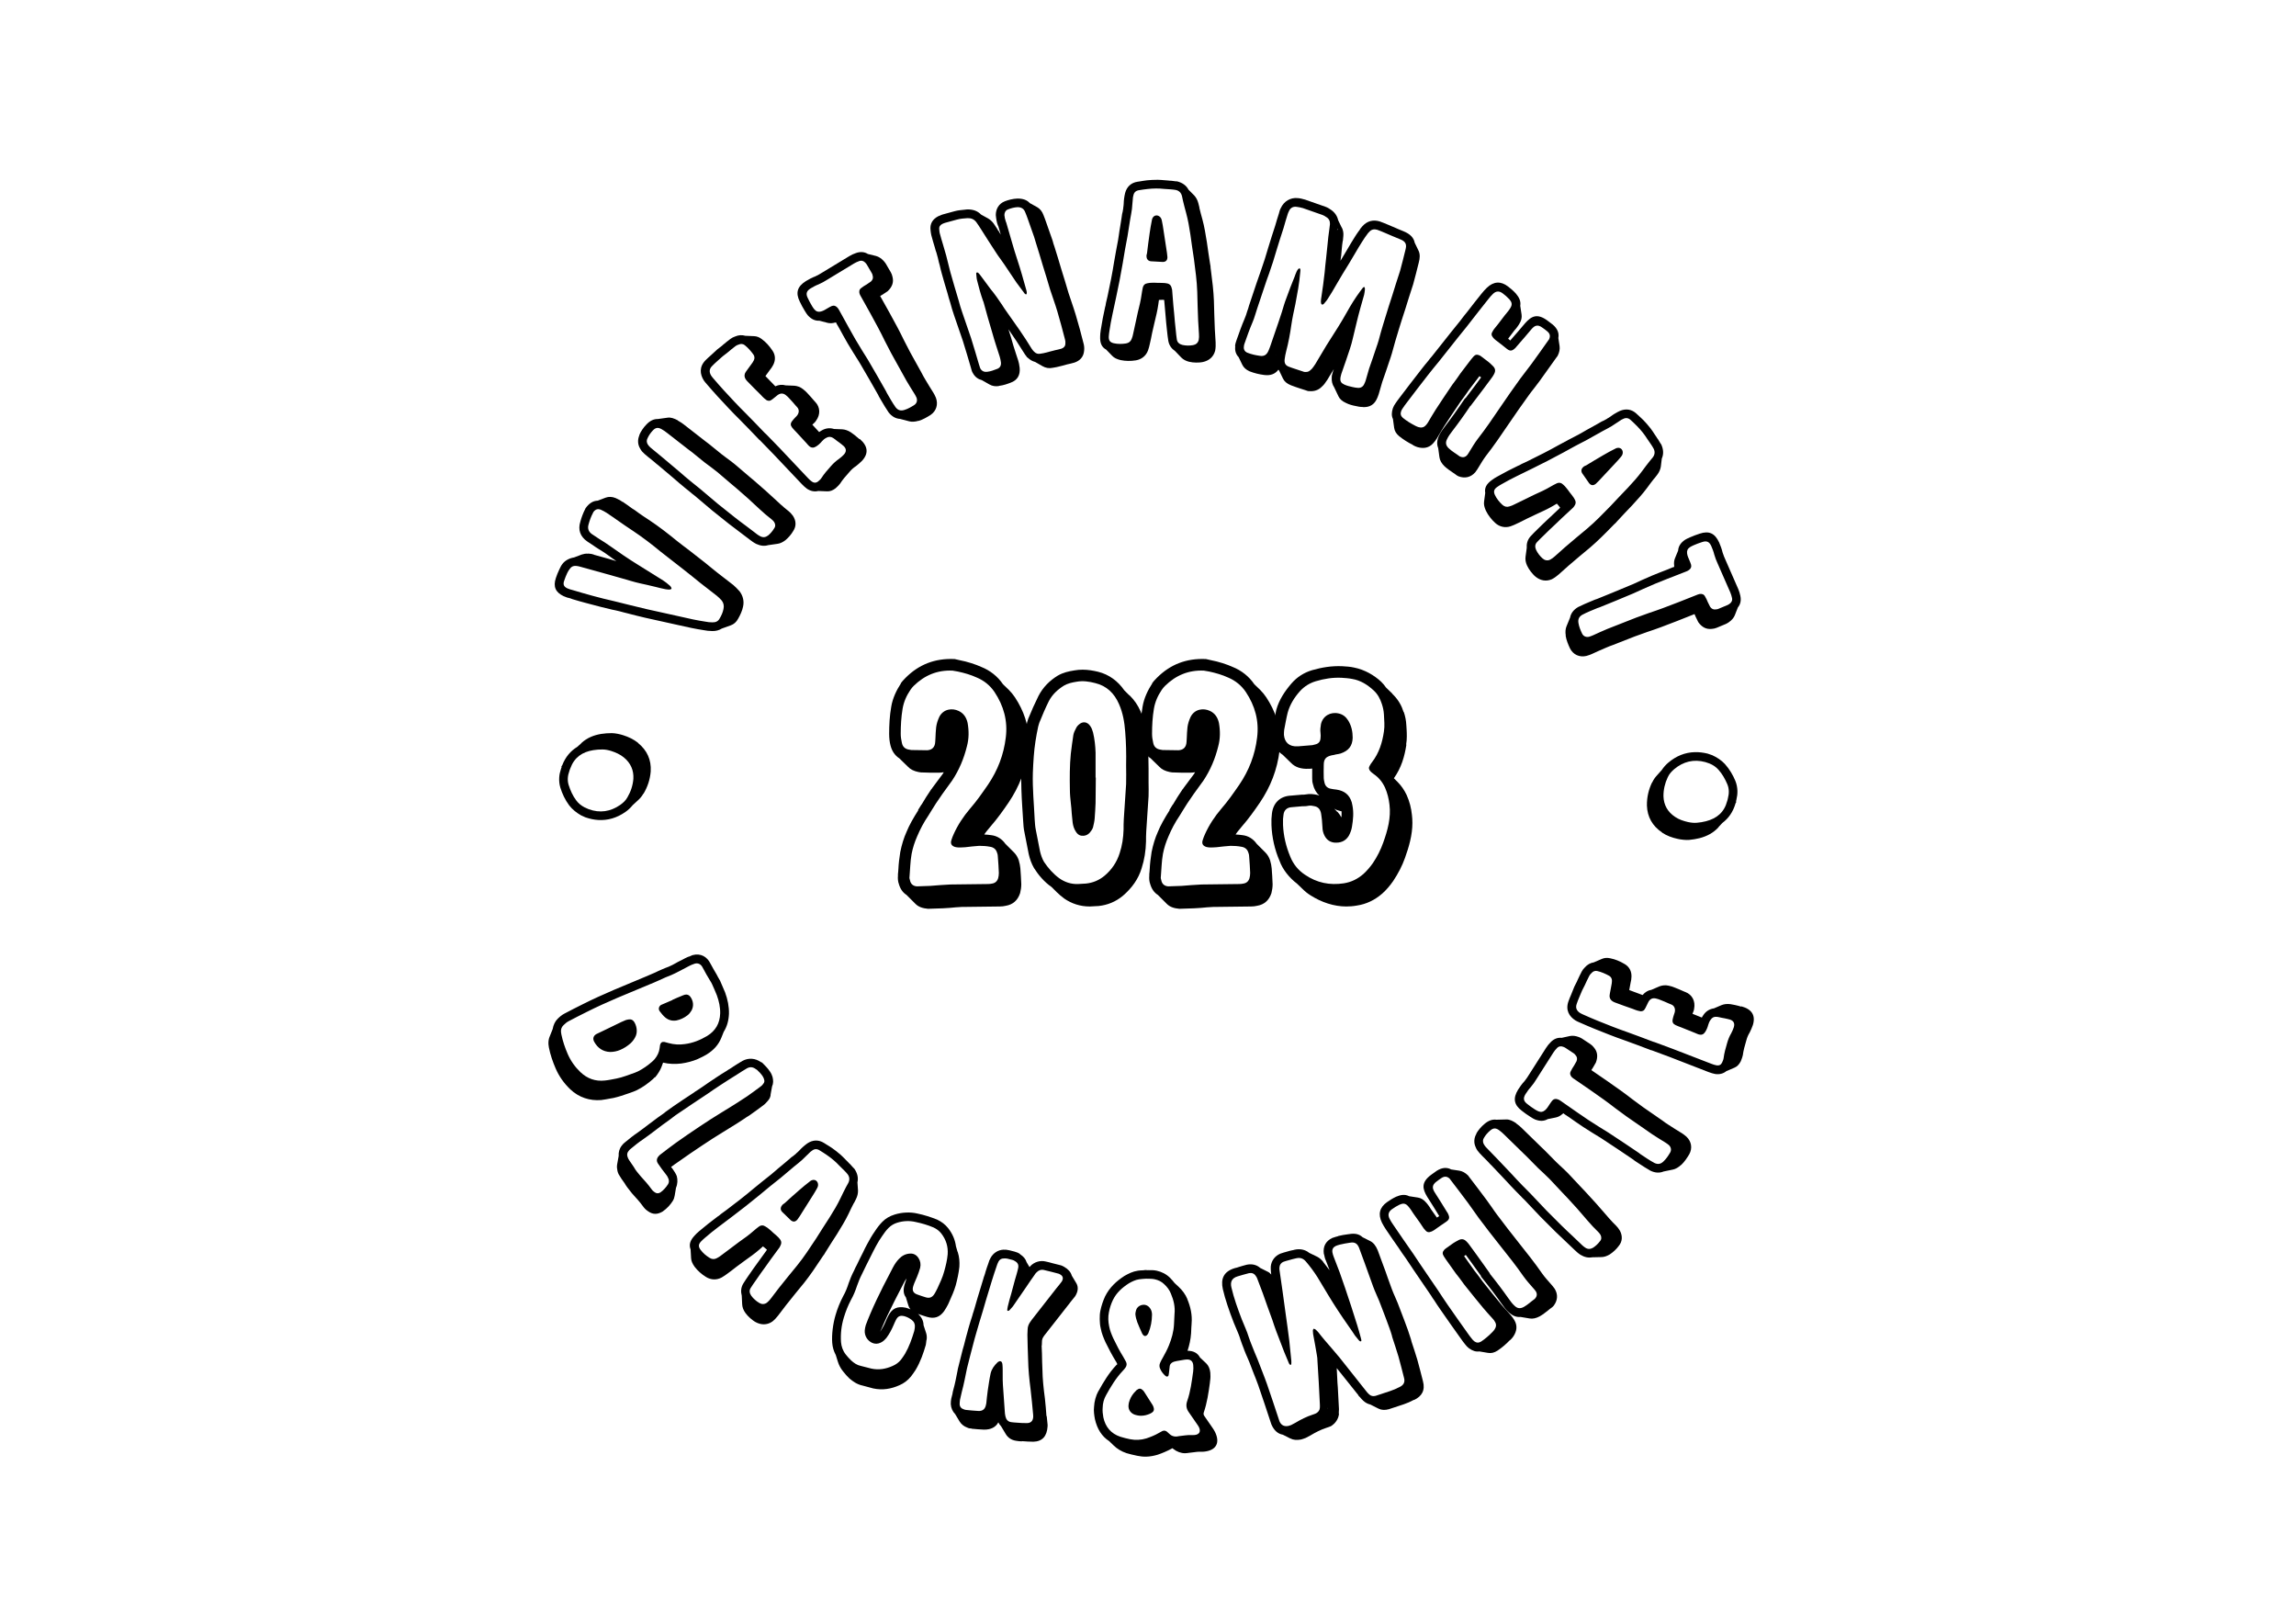 <?xml version="1.0" encoding="utf-8"?>
<!-- Generator: Adobe Illustrator 28.0.0, SVG Export Plug-In . SVG Version: 6.00 Build 0)  -->
<svg version="1.1" id="Layer_2" xmlns="http://www.w3.org/2000/svg" xmlns:xlink="http://www.w3.org/1999/xlink" x="0px" y="0px"
	 viewBox="0 0 1190.55 841.89" style="enable-background:new 0 0 1190.55 841.89;" xml:space="preserve">
<g>
	<path fill="currentColor" d="M510.37,432.64c1.2,0,2.52,0.24,3.72,0.36c3,0.36,5.52,2.04,7.2,4.44l4.56,4.56c1.08,1.08,1.92,2.52,2.4,3.96
		c0.48,1.56,0.72,3,0.84,4.2c0.24,2.52,0.36,5.76,0.48,8.28c0,1.56-0.24,3.12-0.6,4.56c-1.2,3.72-3.72,6-7.44,6.6
		c-0.96,0.24-2.04,0.36-3.12,0.36l-19.44,0.24h-0.24c-2.16,0.12-4.08,0.24-6.24,0.48l-3.84,0.24h-0.24l-7.2,0.24
		c-2.76-0.24-4.92-0.96-6.48-2.52l-4.68-4.68c-1.92-1.2-3.24-3.12-3.96-5.64c-0.48-1.32-0.6-2.76-0.48-4.32c0-0.48,0-1.56,0.12-1.92
		c0-0.48,0.12-1.2,0.12-1.68c0.12-2.76,0.48-5.52,0.96-8.64c0.72-3.72,1.92-7.56,3.24-10.44c1.32-3.36,3.6-7.32,6.12-11.28
		l-0.12-0.12l1.8-2.88v0.12c0.72-1.32,1.68-2.64,2.4-3.96l2.76-4.2v0.12l0.48-0.72l5.28-7.08l0.6-0.96
		c-0.84,0.12-1.68,0.24-2.52,0.24h-4.2c-1.32,0-2.76-0.12-4.08-0.12c-0.72,0-1.44,0-2.4-0.24c-2.28-0.48-4.08-1.32-5.4-2.76
		l-4.44-4.32c-2.4-1.56-3.84-3.84-4.56-6.6c-0.48-1.8-0.72-3.84-0.72-6.12c0-4.56,0.24-9.36,1.08-14.04
		c0.72-4.44,2.76-8.64,5.04-12.12h-0.12c0.48-0.72,1.32-1.68,2.52-2.88c6.84-6.84,15.12-10.2,25.44-9.72l2.64,0.6
		c3.84,0.72,8.28,2.16,11.16,3.48c4.56,1.8,8.52,4.92,11.28,9l3,2.88c1.2,1.2,2.28,2.52,3.24,3.96c4.56,6.96,7.08,14.28,7.08,22.44
		c0,1.56,0,3-0.36,5.04h0.12c-1.2,9.96-4.68,18.84-10.2,27c-2.88,4.2-5.64,8.16-9.72,12.84
		C512.29,430.12,511.21,431.32,510.37,432.64z M482.41,459.28c3.48-0.24,6.84-0.6,10.32-0.72l19.68-0.24c0.72,0,1.44-0.12,2.04-0.24
		c1.56-0.24,2.64-1.2,3.12-2.76c0.24-0.84,0.36-1.8,0.36-2.76c-0.12-2.64-0.24-5.28-0.48-7.92c0-0.84-0.12-1.8-0.48-2.64
		c-0.48-1.68-1.8-2.76-3.6-3c-1.8-0.36-3.72-0.48-5.64-0.48c-2.4,0.12-4.8,0.48-7.2,0.72c-1.2,0.12-2.4,0.12-3.6,0.12
		c-0.48,0-1.08-0.12-1.68-0.24c-1.92-0.6-2.52-1.8-1.92-3.6c0.36-1.08,0.72-2.16,1.2-3.12c2.16-4.8,5.04-9.12,8.4-13.08
		c3.48-3.96,6.36-8.16,9.36-12.48c5.04-7.44,8.16-15.48,9.24-24.48c1.08-8.64-1.08-16.44-5.88-23.64c-2.28-3.36-5.4-5.88-9.12-7.44
		c-3.12-1.44-6.48-2.4-9.84-3.12l-2.76-0.48c-7.92-0.36-14.52,2.4-20.16,7.92c-0.6,0.6-1.2,1.32-1.68,2.04
		c-2.04,3-3.48,6.24-4.08,9.84c-0.72,4.32-0.96,8.64-0.96,12.96c0,1.56,0.24,3.12,0.6,4.68c0.36,1.92,1.56,3.12,3.48,3.48
		c0.48,0,0.96,0.24,1.44,0.24c2.76,0,5.4,0.12,8.16,0.12c2.64-0.12,4.08-1.68,4.2-4.32c0.12-0.6,0-1.2,0.12-1.92
		c0.12-1.92,0.12-3.84,0.36-5.64c0.24-1.92,0.84-3.72,1.68-5.52c2.16-4.08,6.72-4.56,9.96-3c2.64,1.2,4.08,3.48,4.68,6.24
		c0.72,4.08,0.72,8.16-0.36,12.12c-1.56,6.36-4.08,12.36-7.68,17.76l-5.04,6.96l-3.36,4.92c-1.44,2.16-2.64,4.32-3.96,6.36
		c-2.28,3.36-4.2,6.96-5.76,10.68c-1.32,3-2.28,6-2.88,9.12c-0.72,3.96-0.72,7.8-1.08,11.76c-0.12,0.6,0,1.2,0.24,1.92
		c0.36,1.92,1.68,3,3.6,3.12L482.41,459.28z"/>
	<path fill="currentColor" d="M545.29,459.88c-3.84-2.64-6.84-6.24-9.12-9.84c-1.32-2.28-2.16-4.68-2.76-7.32l-2.16-11.04
		c-0.48-2.16-0.6-4.08-0.72-6.24l-0.48-7.56c-0.36-5.4-0.6-11.88-0.48-17.28v-0.84c0.12-2.64,0.24-5.52,0.48-8.16
		c0.36-5.52,1.2-11.4,2.4-16.32c0-0.24,0.12-0.6,0.12-0.72l0.6-1.92c1.56-3.84,3.48-8.16,5.28-11.76c2.4-4.68,5.88-8.04,9.96-10.56
		c2.88-1.68,5.76-2.28,8.76-2.76c1.2-0.24,2.88-0.36,4.2-0.36c2.88,0,5.52,0.48,8.04,1.08c5.76,1.44,10.32,4.92,13.56,9.6l2.64,2.64
		l-0.36-0.36l0.72,0.6c2.28,2.28,4.08,4.92,5.4,7.92c2.16,4.92,3.36,10.92,3.72,16.2c0.36,4.32,0.48,9.12,0.48,13.68v7.32
		c0,2.16,0.12,4.8,0,6.96l-1.2,18.12c-0.12,1.92-0.12,3.48-0.12,5.28c-0.12,4.92-0.84,9.48-2.28,13.92
		c-1.68,5.64-5.16,10.32-9.6,14.16c-3.84,3.24-8.16,4.92-12.72,5.4l-4.44,0.24h-0.24c-4.8,0-9.24-1.44-13.08-4.08
		c-1.44-1.08-2.76-2.16-4.08-3.48L545.29,459.88z M583.45,379.36c-0.36-4.92-1.2-9.84-3.24-14.4c-2.4-5.52-6.36-9.36-12.24-10.8
		c-3.24-0.84-6.36-1.32-9.72-0.72c-2.28,0.36-4.56,0.84-6.6,2.04c-3.24,2.04-6,4.56-7.8,8.04c-1.8,3.6-3.36,7.32-4.92,11.16
		c-0.24,0.6-0.36,1.32-0.6,2.04c-1.08,5.04-1.92,10.2-2.28,15.36c-0.24,2.88-0.36,5.76-0.48,8.64c-0.24,8.16,0.6,16.2,0.96,24.36
		c0.12,1.8,0.24,3.6,0.6,5.28l2.16,11.04c0.48,1.92,1.08,3.72,2.04,5.4c2.16,3.24,4.8,6.24,7.92,8.52c2.88,2.04,6.12,3.12,9.72,3
		l4.08-0.24c3.6-0.36,6.84-1.68,9.72-4.08c3.72-3.12,6.36-7.08,7.8-11.64c1.32-3.96,1.92-8.04,2.04-12.24c0-1.8,0-3.6,0.12-5.52
		l1.2-18.12c0.12-3.24,0-6.6,0-9.84C584.05,390.88,583.93,385.12,583.45,379.36z M568.09,416.32c-0.12,2.64-0.24,5.4-0.48,8.16
		c-0.12,1.44-0.48,2.88-0.84,4.44c-0.36,1.08-0.96,1.92-1.68,2.76c-1.32,1.44-2.88,1.8-4.56,1.56c-1.2-0.24-2.04-1.08-2.64-2.04
		c-0.96-1.44-1.44-3-1.68-4.68c-0.24-1.56-0.24-3.12-0.48-4.8c-0.12-1.8-0.24-3.6-0.48-5.4c-0.24-2.28-0.48-4.56-0.48-6.96
		c-0.12-6.24-0.12-12.48,0.48-18.6c0.36-3.24,0.84-6.48,1.32-9.72c0.24-1.2,0.72-2.28,1.32-3.36c0.36-0.84,0.96-1.56,1.56-2.04
		c1.92-1.8,4.32-1.44,5.76,0.6c0.84,1.08,1.2,2.28,1.56,3.48c0.84,3.48,1.2,6.96,1.32,10.44v12.96h0.12
		C568.21,407.56,568.09,411.88,568.09,416.32z M568.45,434.2c-0.12,0-0.12-0.12-0.12-0.24c0,0.12,0,0.12,0.12,0.12V434.2z"/>
	<path fill="currentColor" d="M640.69,432.64c1.2,0,2.52,0.24,3.72,0.36c3,0.36,5.52,2.04,7.2,4.44l4.56,4.56c1.08,1.08,1.92,2.52,2.4,3.96
		c0.48,1.56,0.72,3,0.84,4.2c0.24,2.52,0.36,5.76,0.48,8.28c0,1.56-0.24,3.12-0.6,4.56c-1.2,3.72-3.72,6-7.44,6.6
		c-0.96,0.24-2.04,0.36-3.12,0.36l-19.44,0.24h-0.24c-2.16,0.12-4.08,0.24-6.24,0.48l-3.84,0.24h-0.24l-7.2,0.24
		c-2.76-0.24-4.92-0.96-6.48-2.52l-4.68-4.68c-1.92-1.2-3.24-3.12-3.96-5.64c-0.48-1.32-0.6-2.76-0.48-4.32c0-0.48,0-1.56,0.12-1.92
		c0-0.48,0.12-1.2,0.12-1.68c0.12-2.76,0.48-5.52,0.96-8.64c0.72-3.72,1.92-7.56,3.24-10.44c1.32-3.36,3.6-7.32,6.12-11.28
		l-0.12-0.12l1.8-2.88v0.12c0.72-1.32,1.68-2.64,2.4-3.96l2.76-4.2v0.12l0.48-0.72l5.28-7.08l0.6-0.96
		c-0.84,0.12-1.68,0.24-2.52,0.24h-4.2c-1.32,0-2.76-0.12-4.08-0.12c-0.72,0-1.44,0-2.4-0.24c-2.28-0.48-4.08-1.32-5.4-2.76
		l-4.44-4.32c-2.4-1.56-3.84-3.84-4.56-6.6c-0.48-1.8-0.72-3.84-0.72-6.12c0-4.56,0.24-9.36,1.08-14.04
		c0.72-4.44,2.76-8.64,5.04-12.12h-0.12c0.48-0.72,1.32-1.68,2.52-2.88c6.84-6.84,15.12-10.2,25.44-9.72l2.64,0.6
		c3.84,0.72,8.28,2.16,11.16,3.48c4.56,1.8,8.52,4.92,11.28,9l3,2.88c1.2,1.2,2.28,2.52,3.24,3.96c4.56,6.96,7.08,14.28,7.08,22.44
		c0,1.56,0,3-0.36,5.04h0.12c-1.2,9.96-4.68,18.84-10.2,27c-2.88,4.2-5.64,8.16-9.72,12.84
		C642.61,430.12,641.53,431.32,640.69,432.64z M612.73,459.28c3.48-0.24,6.84-0.6,10.32-0.72l19.68-0.24c0.72,0,1.44-0.12,2.04-0.24
		c1.56-0.24,2.64-1.2,3.12-2.76c0.24-0.84,0.36-1.8,0.36-2.76c-0.12-2.64-0.24-5.28-0.48-7.92c0-0.84-0.12-1.8-0.48-2.64
		c-0.48-1.68-1.8-2.76-3.6-3c-1.8-0.36-3.72-0.48-5.64-0.48c-2.4,0.12-4.8,0.48-7.2,0.72c-1.2,0.12-2.4,0.12-3.6,0.12
		c-0.48,0-1.08-0.12-1.68-0.24c-1.92-0.6-2.52-1.8-1.92-3.6c0.36-1.08,0.72-2.16,1.2-3.12c2.16-4.8,5.04-9.12,8.4-13.08
		c3.48-3.96,6.36-8.16,9.36-12.48c5.04-7.44,8.16-15.48,9.24-24.48c1.08-8.64-1.08-16.44-5.88-23.64c-2.28-3.36-5.4-5.88-9.12-7.44
		c-3.12-1.44-6.48-2.4-9.84-3.12l-2.76-0.48c-7.92-0.36-14.52,2.4-20.16,7.92c-0.6,0.6-1.2,1.32-1.68,2.04
		c-2.04,3-3.48,6.24-4.08,9.84c-0.72,4.32-0.96,8.64-0.96,12.96c0,1.56,0.24,3.12,0.6,4.68c0.36,1.92,1.56,3.12,3.48,3.48
		c0.48,0,0.96,0.24,1.44,0.24c2.76,0,5.4,0.12,8.16,0.12c2.64-0.12,4.08-1.68,4.2-4.32c0.12-0.6,0-1.2,0.12-1.92
		c0.12-1.92,0.12-3.84,0.36-5.64c0.24-1.92,0.84-3.72,1.68-5.52c2.16-4.08,6.72-4.56,9.96-3c2.64,1.2,4.08,3.48,4.68,6.24
		c0.72,4.08,0.72,8.16-0.36,12.12c-1.56,6.36-4.08,12.36-7.68,17.76l-5.04,6.96l-3.36,4.92c-1.44,2.16-2.64,4.32-3.96,6.36
		c-2.28,3.36-4.2,6.96-5.76,10.68c-1.32,3-2.28,6-2.88,9.12c-0.72,3.96-0.72,7.8-1.08,11.76c-0.12,0.6,0,1.2,0.24,1.92
		c0.36,1.92,1.68,3,3.6,3.12L612.73,459.28z"/>
	<path fill="currentColor" d="M659.29,424.6l0.24-2.76c0.6-5.4,4.08-9.12,9.96-9.36l5.52-0.48c0.72,0,1.56,0,2.04-0.12
		c2.28-0.48,4.2-0.12,6,0.24l1.08,0.36c-1.56-1.44-2.76-3.36-3.36-6c-0.24-0.72-0.36-1.44-0.36-3v-5.04l-1.08,0.12h-0.6
		c-4.08,0.24-7.2-0.84-9.24-3l-4.32-4.2c-3-1.92-4.92-5.16-5.4-9.84c0-1.2,0-3,0.12-3.96c0-0.12,0.12-0.48,0.12-0.6
		c0.36-0.84,0.36-1.44,0.48-2.16c0.36-2.04,0.84-4.92,1.32-6.84c1.44-5.16,4.32-9.48,7.8-13.56c3-3.48,6.72-5.76,10.8-6.96
		c5.04-1.44,10.08-2.28,15.6-2.04c2.04,0.12,4.2,0.24,6.24,0.72c5.4,1.08,10.32,3.96,13.92,7.32c0.96,0.96,1.8,1.92,2.52,3
		l3.36,3.24h-0.12l0.84,0.84c2.52,2.64,4.08,5.52,5.04,8.64h0.12c0.72,2.16,1.2,4.32,1.32,7.08c0,0.72,0.12,1.2,0.12,1.92
		c0.12,2.16,0.24,5.16-0.24,7.8l0.12,0.12c-0.96,6.24-2.64,12-6.48,17.4l1.92,1.92c1.92,1.92,3.48,4.2,4.68,6.72
		c1.56,3.48,2.4,6.84,2.76,10.44c0.12,1.2,0.24,2.16,0.24,4.08c0,6.24-1.8,12.48-3.84,18.12c-1.44,4.08-3.48,8.04-6.12,12
		c-1.68,2.4-3.48,4.56-5.64,6.48c-3.84,3.36-8.28,5.52-13.2,6.24c-1.92,0.36-3.96,0.48-5.52,0.48c-6.36,0-12.84-2.16-18.48-5.76
		c-1.56-0.96-2.88-2.04-4.2-3.36l-2.88-2.76c-3.84-2.88-7.44-7.32-9-11.76c-2.52-5.76-3.96-12.24-4.2-18.48V424.6z M669.01,444.04
		c1.56,3.96,4.2,7.2,7.68,9.48c6.12,4.2,12.84,5.52,20.04,4.44c3.96-0.6,7.32-2.28,10.32-4.92c1.8-1.68,3.36-3.48,4.8-5.52
		c2.28-3.36,4.08-6.96,5.4-10.68c2.28-6.36,4.08-12.84,3.24-19.68c-0.36-3.12-1.08-6-2.28-8.76c-1.32-2.88-3.24-5.28-5.88-7.08
		c-0.6-0.48-1.32-0.96-1.8-1.56c-0.72-0.84-0.96-1.68-0.36-2.64c0.36-0.72,0.84-1.44,1.32-2.04c3.6-4.68,5.28-10.08,6.12-15.84
		c0.48-3,0.12-5.88,0-8.88c-0.12-1.92-0.48-3.6-1.08-5.4c-0.84-2.64-2.16-5.16-4.32-7.08c-3.12-2.88-6.72-5.16-11.04-5.88
		c-1.8-0.36-3.6-0.48-5.4-0.6c-4.68-0.24-9.12,0.48-13.56,1.8c-3.12,0.96-5.88,2.64-8.16,5.16c-2.88,3.24-5.16,6.84-6.36,11.16
		c-0.72,2.88-1.2,5.88-1.8,8.88c-0.12,0.84-0.12,1.8-0.12,2.64c0.36,3.96,2.88,6.12,6.96,5.88h0.48l7.32-0.6l1.44-0.36
		c1.68-0.36,2.64-1.44,2.76-3.12c0.12-0.96,0.12-1.92,0-2.88c-0.24-1.56,0-3,0.24-4.56c0.96-4.2,4.92-6.48,9.12-5.52
		c2.28,0.48,3.84,1.8,5.04,3.72c1.68,2.76,2.28,5.76,2.28,8.88c-0.12,4.2-2.04,6.72-6.24,8.16c-0.84,0.24-1.56,0.36-2.4,0.48
		c-0.72,0.24-1.56,0.36-2.28,0.48c-3,0.72-4.08,1.92-4.08,5.04c-0.12,2.28,0,4.56,0,6.84c0,0.72,0.24,1.44,0.36,2.16
		c0.36,1.8,1.44,2.88,3.12,3.24c1.08,0.24,2.04,0.36,3.12,0.48c4.08,0.6,6.72,2.64,7.92,6.6l0.36,1.68
		c0.72,3.72,0.36,7.32-0.24,10.92c-0.24,1.68-0.84,3.24-1.68,4.8c-1.8,2.88-4.44,3.72-7.56,3.48c-2.88-0.36-4.56-2.16-5.52-4.8
		c-0.24-0.6-0.36-1.32-0.48-2.04l-0.36-5.04c-0.24-1.32-0.24-2.64-0.6-3.96c-0.48-1.56-1.44-2.64-3.12-3
		c-1.08-0.24-2.16-0.48-3.36-0.24c-0.96,0.24-2.04,0.24-3.12,0.24l-5.4,0.48c-2.64,0.12-4.08,1.68-4.32,3.96l-0.24,2.16v3.12
		C665.53,433.36,666.85,438.88,669.01,444.04z M695.53,423.76c0.12-0.6,0.12-1.2,0.12-1.8v-1.32l-0.96-0.24
		c-1.08-0.24-2.04-0.6-2.88-1.2l1.68,1.8c0-0.12-0.12-0.12-0.12-0.24l0.36,0.36C694.45,421.96,695.05,422.8,695.53,423.76z
		 M714.97,396.4v-0.12C714.85,396.28,714.85,396.28,714.97,396.4z"/>
</g>
<g>
	<path fill="currentColor" d="M328.07,417.43c-1.17,1.46-2.5,2.65-3.82,3.56c-4.42,3.07-9.1,4.42-14.04,4.13c-2.25-0.13-4.47-0.63-6.68-1.39
		l-2.28-1.04c-2.27-1.31-4.42-2.97-6.1-5.14c-2.17-2.92-3.61-6.07-4.59-9.2c-0.53-1.74-0.69-3.56-0.59-5.26
		c0.1-1.62,0.45-3.04,1-4.72c0.11-0.26,0.21-0.44,0.22-0.62c0.11-0.35-0.45-0.03,0.33-0.97c1.7-4.41,4.41-7.49,7.78-9.55l2.19-1.94
		l-0.29,0.25l0.48-0.51c2.76-2.45,6.09-3.88,10.1-4.54c1.64-0.26,3.72-0.41,5.43-0.4c1.8,0.02,4.21,0.52,5.89,1.07
		c2.83,0.89,5.46,2.13,7.79,3.98l0,0.09c4.64,3.79,6.88,8.7,6.53,14.63l0,0.09c-0.34,4.22-1.65,8.02-3.65,11.41l-0.19,0.17
		c-0.9,1.57-1.96,2.68-3.1,3.69L328.07,417.43z M323.41,392.63c-1.89-1.55-4.09-2.5-6.39-3.26c-1.42-0.44-3.02-0.81-4.55-0.81
		c-1.62-0.01-3.25,0.08-4.8,0.35c-5.73,0.92-9.87,3.74-11.92,9.39c-0.21,0.53-0.42,0.97-0.54,1.5c-0.86,2.38-1.1,4.8-0.34,7.19
		c0.91,2.85,2.11,5.54,3.86,7.89c1.17,1.6,2.63,2.77,4.38,3.69l2.11,0.94c5.82,2.15,11.28,1.3,16.36-2.19
		c1.51-1.08,2.84-2.27,3.75-3.93c1.7-2.87,2.79-6.05,3.09-9.55C328.69,399.34,327.02,395.55,323.41,392.63z"/>
	<path fill="currentColor" d="M307.85,287.57l7.74,2.15l4.01,1.19l-5.74-4.09c-1.19-0.86-2.45-1.55-3.6-2.29l-1.76-1.13
		c-0.08-0.04-0.21-0.2-0.29-0.23l-3.64-2.41c-3.85-2.61-4.9-6.28-3.67-10.18c0.59-2.31,1.54-4.75,2.46-6.5l0.31-0.65
		c1.71-2.38,3.77-3.8,6.19-3.85l4.23-1.59c1.56-0.56,3.33-0.52,5.16,0.24c1.14,0.54,2.2,1.03,3.55,1.97l0.04-0.08
		c1.84,1.16,3.2,2.3,5,3.54c0.41,0.19,0.98,0.66,1.31,0.81l2.29,1.68c1.64,1.17,3.32,2.26,4.91,3.3c5.24,3.46,10.12,7.25,14.93,11.2
		c1.93,1.6,3.9,2.93,5.78,4.41l5.75,4.49c1.97,1.52,3.86,3.01,5.71,4.57c1.11,0.82,2.14,1.8,3.24,2.62l8.53,6.6
		c0.86,0.7,2.06,1.96,3.18,3.19c1.79,2.33,2.46,5.13,1.84,7.93c-0.39,2.1-1.5,4.46-2.58,6.34c-0.92,1.75-2.23,2.83-3.78,3.39
		l-4.67,1.68c-1.43,0.92-3.11,1.32-4.88,1.29c-1.49,0-3.39-0.2-4.28-0.42c-4.28-0.62-9.06-1.67-13.19-2.62l-17.2-3.81
		c-3.24-0.73-6.6-1.61-9.88-2.46l-1.34-0.33c-1.58-0.45-3-0.81-4.54-1.14l-1.46-0.29c-3.77-0.88-7.86-1.9-11.38-2.87l-2.39-0.63
		c-2.23-0.55-4.74-1.34-6.93-1.97l-1.1-0.42c-1.09-0.21-2.15-0.51-3.45-1.12c-4.15-1.95-5.55-4.9-4.01-9.45
		c0.37-1.22,1.1-2.97,1.79-4.43c0.58-1.22,0.96-2.04,1.66-2.9c1.33-1.76,3.67-2.95,5.92-3.28l4.11-1.55
		c1.04-0.31,2.04-0.53,3.17-0.4l0.04-0.08c1.17,0.05,2.26,0.27,3.03,0.53L307.85,287.57z M347.18,305.67
		c-0.69-0.02-1.37-0.05-2.1-0.19c-1.82-0.36-3.6-0.8-5.47-1.28c-2.59-0.62-5.18-1.24-7.81-1.79c-3.16-0.69-6.16-1.7-9.24-2.55
		c-7.18-2.08-14.51-4.04-21.81-6.08c-0.61-0.19-1.34-0.33-2.1-0.39c-1.33-0.13-2.49,0.42-3.22,1.57c-0.51,0.66-0.93,1.35-1.32,2.17
		c-0.61,1.3-1.14,2.64-1.56,3.94c-0.72,1.95-0.17,3.1,1.62,3.95c0.9,0.42,1.79,0.64,2.76,0.9c3.41,1.01,6.89,2.05,10.34,2.97
		c3.69,1.04,7.45,1.91,11.22,2.79c5.71,1.39,11.46,2.9,17.21,4.21l17.2,3.81c4.29,1.02,8.54,1.93,12.91,2.59
		c1.09,0.22,2.3,0.39,3.51,0.36c1.65,0.08,3.01-0.47,3.78-1.9c0.93-1.55,1.7-3.18,2.05-5c0.36-1.62,0.09-3.14-0.91-4.41
		c-0.79-0.87-1.65-1.77-2.6-2.51l-8.45-6.56c-3.04-2.42-5.96-4.89-9.03-7.23c-3.82-3.09-7.75-5.93-11.57-9.02
		c-4.72-3.91-9.48-7.54-14.56-10.92c-2.37-1.51-4.75-3.23-7.08-4.82c-2.17-1.52-4.26-3-6.39-4.4c-0.98-0.66-1.96-1.12-3.02-1.62
		c-1.59-0.65-2.9-0.17-3.88,1.26l-0.23,0.49c-0.96,1.83-1.68,3.79-2.2,5.73c-0.67,2.07-0.15,3.91,1.74,5.19l3.64,2.41
		c1.92,1.2,3.92,2.44,5.85,3.84c4.55,3.23,9.13,6.38,13.83,9.29l13.61,8.49c1.06,0.7,2.01,1.44,2.99,2.3
		c0.58,0.47,1.23,0.98,1.34,2.02C347.9,305.41,347.58,305.66,347.18,305.67z"/>
	<path fill="currentColor" d="M398.34,282.63c-1.91,0.58-3.93,0.41-6.19-0.63c-1.31-0.66-2.39-1.47-3.25-2.12l-10.9-8.27l-8.66-6.91
		l-9.16-7.74c-0.72-0.54-1.72-1.31-2.38-1.92c-0.65-0.49-1.88-1.54-2.46-1.98c-2.1-1.7-4.28-3.59-6.32-5.36l-7.85-6.63
		c-0.5-0.38-1.22-0.92-1.67-1.38c-0.43-0.33-1.24-1.05-1.67-1.38c-1.15-0.87-2.53-2.03-3.62-2.97c-0.88-0.78-1.7-1.63-2.24-2.71
		c-1.32-2.13-1.47-4.62-0.39-7.08l-0.07-0.05c0.73-1.71,2.11-3.82,3.58-5.31c1.96-2.13,3.96-2.98,5.96-2.94l5.17-0.71
		c1.64-0.23,3.33,0.38,5.27,1.4l-0.13,0.02c1.6,0.87,2.46,1.53,3.39,2.23l11.08,8.63l1.79,1.36l6.65,5.38l2.15,1.63
		c1.43,1.09,3.21,2.32,4.59,3.48l7.27,6.2c0.93,0.71,1.75,1.56,2.69,2.26l5.91,5.16c1.17,1,2.58,2.41,3.74,3.4
		c2.79,2.57,5.61,5.27,8.26,7.28c0.72,0.54,1.4,1.29,2.25,2.39c1.7,2.53,1.9,5.39,0.19,7.94c-1.04,1.81-2.54,3.5-4.09,4.8
		c-1.28,0.95-2.6,1.64-3.99,1.83L398.34,282.63z M356.98,233.06l-11.08-8.63c-0.93-0.71-1.79-1.36-2.83-1.92
		c-1.74-0.98-3.09-0.99-4.65,0.77c-1.12,1.18-2.03,2.53-2.67,3.96c-0.56,1.04-0.48,2.12,0.11,3.13c0.34,0.6,0.86,1.1,1.38,1.61
		c2.19,1.88,4.48,3.62,6.67,5.51l8.06,6.79c2.04,1.77,4.08,3.55,6.18,5.25l4.77,3.84l9.23,7.79l8.66,6.91
		c1.95,1.6,3.94,2.99,5.88,4.46l4.3,3.26c1.08,0.82,2.03,1.65,3.26,2.25c1.45,0.76,2.77,0.52,4.05-0.43
		c1.27-1.07,2.26-2.24,3.1-3.64c0.82-1.08,0.71-2.28-0.02-3.4c-0.39-0.52-0.84-0.98-1.34-1.36c-4.37-3.32-8.19-7.23-12.22-10.85
		l-5.84-5.11l-2.76-2.32l-7.27-6.2c-2.1-1.7-4.37-3.32-6.53-4.95l-6.72-5.44L356.98,233.06z"/>
	<path fill="currentColor" d="M400.99,235.39l-7.03-7.23c-0.06-0.07-0.19-0.07-0.25-0.14l-0.43-0.46c-3.3-3.45-6.47-6.76-9.84-10.15
		c-3.67-3.59-7.94-8.22-11.42-11.99c-1.83-1.99-3.71-4.16-5.48-6.21c-0.61-0.66-1.34-1.58-1.64-2.04c-1.97-3.2-2.45-7.04,1.07-10.53
		c0.8-0.86,1.72-1.59,2.58-2.38l3.38-3.11l2.43-1.88l0.46-0.43c1.25-1.03,2.64-2.19,3.95-3.15c0.72-0.54,1.57-0.96,2.41-1.24
		c1.75-0.76,3.6-0.87,5.3-0.36l4.58,0.19c1.4,0.06,2.72,0.56,4.01,1.57c1.11,0.81,2.16,1.81,2.89,2.6c0.85,0.93,1.76,2.05,2.66,3.42
		c1.56,2.36,1.52,4.97,0.34,7.28c-0.48,0.94-1.03,1.8-1.9,2.85l-2.16,2.97l0.12,0.13l5.01,5.17c1.82-0.82,3.61-1,5.31-0.48
		l4.58,0.19c1.46,0.12,3.03,0.63,4.39,1.71c1.11,0.81,1.78,1.54,2.46,2.27c1.1,1.19,2.38,2.58,3.41,3.83l0.67,0.73
		c2.38,2.58,2.74,6.29,0.24,9.69c-0.28,0.5-0.74,0.92-1.14,1.29l-0.73,0.67l3.54,3.84c0.33-0.31,0.85-0.54,1.31-0.84
		c1.89-1.13,4.14-1.49,6.4-0.76l4.2,0.17c1.4,0.06,2.97,0.57,4.46,1.52l1.86,1.35c0.8,0.61,1.85,1.48,2.65,2.21l0.19-0.06
		c4.25,3.68,4.66,7.45,1.2,11.26c-1,1.04-2.12,1.95-3.17,2.8c-1.31,0.84-2.37,1.81-3.3,2.92c-1.87,2.09-3.67,4.12-4.96,6.17
		c-0.67,0.86-1.13,1.29-1.73,1.84l-0.66,0.61c-1.45,1.09-2.8,1.61-4.33,1.54l-4.58-0.19c-1.99,0.49-3.95,0.09-5.81-1.13
		c-0.62-0.41-2.03-1.67-2.7-2.4L400.99,235.39z M419.01,247.91c0.61,0.66,1.35,1.33,2.03,1.8c1.05,0.74,2.14,0.72,3.12-0.06
		c0.6-0.55,1.25-1.03,1.66-1.65c1.5-2.36,3.3-4.39,5.17-6.48c1.2-1.35,2.53-2.57,4.03-3.59c0.86-0.67,1.78-1.39,2.51-2.19
		c1.53-1.66,1.41-3.25-0.32-4.73c-0.19-0.07-0.37-0.27-0.49-0.4c-0.92-0.74-1.79-1.41-2.78-2.09c-0.61-0.53-1.3-1.01-1.98-1.48
		c-1.18-0.75-2.39-0.73-3.57-0.02c-0.91,0.47-1.57,1.08-2.24,1.82c-0.87,1.05-1.86,1.96-3.04,2.68c-1.24,0.78-2.39,0.73-3.5-0.21
		c-0.49-0.4-0.92-0.99-1.34-1.46l-5.37-5.82c-0.67-0.73-1.47-1.46-2.07-2.25c-0.97-1.19-1.06-2.21-0.11-3.44
		c0.41-0.62,1-1.17,1.47-1.72c0.34-0.43,0.73-0.67,1-1.04c1.34-1.6,1.22-3.33,0.18-4.45l-0.85-0.93c-1.03-1.25-2.13-2.44-3.23-3.63
		c-0.55-0.6-1.1-1.19-1.84-1.73c-1.36-1.07-2.82-1.07-4.27,0.02l-1.97,1.58c-0.4,0.37-0.86,0.67-1.31,0.97
		c-0.72,0.54-1.55,0.45-2.36,0.09l-1.3-1.01c-0.61-0.53-1.22-1.2-1.83-1.86c-2.33-2.26-4.59-4.58-6.85-6.9
		c-0.37-0.4-0.67-0.73-0.91-1.12c-0.6-0.92-0.75-1.88-0.39-2.95c0.21-0.44,0.48-0.94,0.82-1.37l2.43-3.34
		c0.54-0.62,0.95-1.36,1.36-2.11c0.48-0.94,0.46-2.02-0.13-2.93c-1.33-1.84-2.79-3.55-4.57-4.96c-0.93-0.74-2.07-0.79-3.11-0.32
		c-0.58,0.17-1.1,0.4-1.62,0.76c-1.45,1.09-2.9,2.3-4.28,3.46l-2.43,1.88c-1.85,1.71-3.83,3.28-5.56,5.12
		c-1.59,1.59-1.35,3.32-0.45,4.82c0.36,0.52,0.78,1.12,1.27,1.64c1.76,2.05,3.53,4.09,5.36,6.08c3.72,4.04,7.38,8.01,11.3,11.86
		c3.37,3.39,6.6,6.77,9.9,10.21c0.18,0.2,0.43,0.34,0.68,0.6l7.03,7.23L419.01,247.91z"/>
	<path fill="currentColor" d="M445.17,187.13c-1.48-2.36-3.68-5.77-5.59-9.04c-1.5-2.57-2.96-5.25-4.38-7.86l-1.09-1.87
		c-0.23-0.39-0.45-0.78-0.6-1.21c-0.16,0.09-0.36,0.1-0.48,0.07c-1.42,0.42-2.75,0.46-3.98,0.14l-4.19-1.1
		c-2.21,0.14-4.2-0.78-6.03-2.84c-0.39-0.5-0.88-1.15-1.61-2.4c-0.82-1.4-1.91-3.26-2.52-4.68c-2.23-4.53-1.31-7.78,3.19-10.61
		c1.4-0.82,3.03-1.77,4.92-2.46c1.37-0.69,2.58-1.3,3.62-2.01l14.01-8.49c1.09-0.64,2.3-1.24,3.45-1.59
		c2.25-0.79,4.31-0.64,6.12,0.49l4.26,1.05c1.35,0.36,2.7,1.24,3.83,2.45c0.3,0.34,0.82,0.88,1.19,1.5l2.63,4.51
		c0.45,0.78,0.71,1.57,0.88,2.4c0.71,2.82-0.19,5.21-2.54,7.42l-2.63,1.74l-1.24,0.73l4.79,8.56l4.17,7.68
		c1.19,2.22,2.35,4.57,3.42,6.76l3.23,6.24l5.85,10.55c0.27,0.47,0.65,1.29,0.92,1.75l1.04,1.79c1.36,2.33,2.75,4.54,4.19,6.83
		c0.36,0.62,0.73,1.24,1.3,2.58c1.27,3.43,0.24,6.84-2.73,8.89c-1.9,1.21-4,2.44-6.21,3.1l-0.12-0.03
		c-1.78,0.52-3.39,0.62-4.74,0.27l-4.8-1.26c-2.27-0.14-4.28-1.26-5.95-3.41c-1.33-1.93-2.7-4.26-3.88-6.28l-1.13-1.94
		c-0.29-0.67-0.51-1.06-0.74-1.44c-2.55-4.55-5.18-9.06-8.9-15.44L445.17,187.13z M458.87,201.85c0.36,0.62,0.73,1.24,1.01,1.91
		c1.45,2.49,2.83,5.02,4.51,7.37c1.23,1.57,2.63,2.01,4.57,1.4c1.86-0.56,3.57-1.56,5.16-2.59c1.28-0.85,1.67-2.33,1.13-3.78
		c-0.29-0.67-0.65-1.29-1.01-1.91c-1.44-2.29-2.88-4.57-4.24-6.91c-0.68-1.17-1.33-2.46-2.01-3.62l-5.85-10.55l-3.32-6.4
		c-1.07-2.19-2.18-4.46-3.38-6.68l-4.12-7.6l-4.74-8.49c-0.32-0.54-0.59-1.01-0.83-1.6c-0.4-1.22-0.23-2.36,0.89-3.12
		c0.84-0.7,1.77-1.24,2.71-1.79l2.24-1.52c0.95-0.87,1.29-1.9,0.93-3.04c-0.07-0.48-0.22-0.91-0.4-1.22l-2.63-4.51
		c-0.23-0.39-0.49-0.65-0.79-1c-0.87-0.95-2.02-1.32-3.28-0.8c-0.87,0.3-1.77,0.72-2.62,1.22l-13.93,8.44
		c-1.43,0.94-2.88,1.68-4.44,2.38c-1.46,0.54-2.86,1.35-4.18,2.13c-2.05,1.3-2.49,2.7-1.42,4.89c0.66,1.49,1.48,2.89,2.29,4.29
		c0.36,0.62,0.8,1.2,1.2,1.7c0.96,1.11,2.07,1.4,3.41,1.03c1.27-0.32,2.39-1.08,3.48-1.72c0.7-0.41,1.4-0.82,2.07-1.1
		c1.1-0.43,2.01-0.13,2.79,0.67c0.43,0.38,0.7,0.84,0.97,1.31c0.63,1.09,1.24,2.3,1.92,3.46c2.19,3.93,4.26,7.83,6.53,11.72
		c2.45,4.2,5.05,8.3,6.49,10.59C453.69,192.79,456.32,197.29,458.87,201.85z"/>
	<path fill="currentColor" d="M509.12,197.08c-1.8-0.44-3.51-1.56-4.62-3.59c-0.47-0.71-0.69-1.49-0.92-2.36l-0.24-0.87
		c-1.34-4.58-2.64-8.98-4.07-13.54l-4.54-13.22c-0.7-1.86-1.43-4.55-1.98-6.55c-0.21-0.78-0.54-1.63-0.75-2.41l-0.66-2.43
		c-0.89-2.93-2.17-7.25-2.92-10.02c-0.38-1.39-0.83-3.04-1.12-4.45l-0.52-1.91c-0.17-0.61-0.27-1.33-0.46-2.02l-0.74-2.69
		c-0.12-0.43-0.32-0.84-0.44-1.28l-0.38-1.39c-0.58-1.8-1.39-4.75-1.84-6.4c-0.21-0.78-0.3-1.78-0.38-2.42
		c-0.49-3.5,1.01-5.87,4.03-7.45c0.26-0.07,0.58-0.25,0.84-0.32c0.41-0.21,1.08-0.48,1.52-0.6l6.08-1.66
		c1.91-0.52,3.57-0.6,5.29-0.79c0.35-0.09,0.83-0.04,1.18-0.13c2.97-0.06,5.32,0.69,7.26,2.68l3.51,1.93
		c1.1,0.63,2.08,1.48,2.96,2.64l1.74,2.6l0.7,1.21l0.09-0.02c0.39,0.73,0.75,1.38,1.2,2c-0.38-1.39-0.87-2.84-1.27-4.32
		c0,0-0.02-0.09-0.21-0.41c-0.6-1.52-0.88-3.21-1.1-5.39c0-3.08,1.47-5.9,4.76-7.18c1.78-0.67,3.95-1.26,6.43-1.38
		c2.79-0.02,4.95,0.7,6.43,2.35l3.84,2.12c1.44,0.82,2.56,2.19,3.25,4.06c0.5,1.17,1.02,2.71,1.39,3.73l3.35,9.53l0.45,1.65
		c0.14,0.52,0.32,0.84,0.47,1.37c1.22,3.77,2.49,8.09,3.62,11.89c1.24,3.86,2.54,8.26,3.71,12.23l1.49,4.44
		c0.79,2.21,1.59,4.79,2.29,7.03c0.66,2.43,1.44,4.92,2.1,7.36c0.66,2.43,1.24,4.89,1.91,7.32c0.31,1.13,0.47,2.39,0.3,3.84
		c-0.26,3.15-2.14,5.16-5.04,6.13c-0.96,0.26-2.69,0.74-3.76,0.93l-2.6,0.71c-0.96,0.26-1.93,0.43-2.89,0.7l-1.96,0.35
		c-1.93,0.43-3.71,0.08-5.37-0.87l-3.76-2.15c-1.41-0.36-2.73-1.12-3.87-2.21c-0.22-0.13-0.47-0.34-0.62-0.58l-0.05-0.17
		c-0.4-0.45-0.7-0.84-1.03-1.4c-2.67-4.31-5.38-8.42-8.29-12.57l1.26,3.95c0.83,3.04,1.75,6.05,2.75,9.04l1.07,3.25
		c0.29,1.04,0.57,2.08,0.74,3.72c0.37,3.73-1.13,6.47-4.7,7.72c-1.69,0.65-3.55,1.34-6.08,1.66l0.11,0.06
		c-1.7,0.28-3.43,0.1-4.97-0.79L509.12,197.08z M530.98,151.74l-3.98-5.35c-2.05-3.08-4.13-6.24-6.29-9.38
		c-1.29-1.98-2.81-3.8-4.12-5.87c-2.71-4.11-5.33-8.25-7.95-12.38c-0.79-1.18-1.49-2.39-2.37-3.55c-1.17-1.55-2.64-2.17-4.59-2.11
		c-1.83,0.13-3.66,0.25-5.49,0.75l-6.08,1.66c-0.52,0.14-1.02,0.37-1.52,0.6c-1.14,0.59-1.74,1.5-1.55,2.85
		c0.08,0.63,0.07,1.29,0.21,1.81c0.57,2.08,1.14,4.17,1.79,6.23c0.52,1.91,1.11,3.71,1.6,5.53c0.76,2.78,1.34,5.6,2.1,8.38
		c1.35,4.95,2.9,9.94,4.34,14.86c0.57,2.08,1.14,4.17,1.88,6.2l4.59,13.39c1.43,4.55,2.75,9.04,4.09,13.62
		c0.25,0.58,0.36,1.3,0.61,1.89c0.82,1.64,2.25,2.09,3.69,1.88c1.81-0.21,3.41-0.84,5.01-1.46c1.54-0.51,2.23-1.73,2.07-3.36
		c-0.11-1.09-0.37-2.04-0.63-3c-1.31-4.12-2.69-8.13-3.8-12.21c-1.62-5.25-3.04-10.46-4.49-15.75c-0.09-0.35-0.19-0.7-0.37-1.02
		c-1.21-3.4-2.18-6.96-3.07-10.54c-0.29-1.04-0.33-2.24-0.44-3.33c-0.1-0.35-0.02-0.74,0.5-0.88c0.62,0.21,0.93,0.68,1.33,1.13
		l1.62,2.17l3.85,5.2c2.22,2.66,4.23,5.56,6.12,8.4c0.68,1.12,1.45,2.22,2.21,3.31c4.55,6.41,9.08,12.73,13.15,19.45
		c0.34,0.56,0.85,1.07,1.26,1.52c0.89,0.88,1.93,1.25,3.17,1l1.78-0.3c1.91-0.52,3.93-0.98,5.84-1.5c1.15-0.22,2.28-0.53,3.32-0.81
		c1.28-0.44,2.07-1.31,2.06-2.71c0.09-0.68-0.01-1.4-0.2-2.09c-1.24-4.89-2.57-9.75-3.98-14.59c-1.13-3.8-2.52-7.52-3.74-11.29
		c-1.22-4.14-2.43-8.2-3.74-12.32c-1.18-3.97-2.36-7.94-3.62-11.89c-0.29-1.04-0.66-2.06-0.94-3.1l-3.3-9.36
		c-0.4-1.11-0.79-2.21-1.3-3.38c-0.67-1.78-1.94-2.64-3.99-2.64c-1.75,0.1-3.31,0.53-4.91,1.15c-1.28,0.44-1.89,1.63-1.9,2.95
		c0.13,1.18,0.33,2.24,0.73,3.35c0.18,0.32,0.3,0.76,0.42,1.19c1.88,6.2,3.5,12.48,5.56,18.63c0.86,2.47,1.55,4.99,2.32,7.48
		c0.76,2.78,1.6,5.53,2.36,8.31c0.19,0.69,0.38,1.39,0.03,2.14C531.61,152.69,531.3,152.21,530.98,151.74z"/>
	<path fill="currentColor" d="M609.32,182.01c-1.78-1.2-3.1-2.93-3.51-5.28c-0.25-1.44-0.48-3.43-0.64-4.96c-0.32-2.71-0.62-5.95-0.84-8.74
		c-0.23-2.16-0.46-4.78-0.61-6.94l-0.08-0.63l-1.17-0.02c-0.72-0.01-1.17,0.07-1.53,0.07l-0.31,2.24c-0.41,3.14-1.28,6.55-2.05,9.78
		l-1.17,5.11c-0.39,1.88-0.79,4.22-1.27,6.01c-0.29,0.99-0.29,1.53-0.86,3.05c-1.04,2.77-3.32,4.62-6.3,5.12
		c-1.44,0.25-2.79,0.31-4.05,0.29c-1.17-0.02-2.52-0.13-3.86-0.42c-1.97-0.48-3.31-1.14-4.28-2.14l-3.19-3.29
		c-2.41-1.3-3.27-3.47-3.13-6.89c0.02-1.26,0.12-1.89,0.22-2.52l0-0.09c0-0.27,0.1-0.54,0.1-0.72c0.6-3.86,1.39-8.08,2.27-11.93
		c0.09-0.27,0.19-0.54,0.19-0.63c0.11-0.99,0.3-1.71,0.49-2.51l0.58-2.51c1.17-5.38,2.54-12.2,3.35-17.5
		c0.6-3.77,1.39-7.63,2.08-11.4l0.4-2.6c0.2-1.44,0.41-2.96,0.7-4.49l0.7-4.4l0.31-2.16l0.29-1.17l0.3-1.79
		c0-0.27,0.01-0.72,0.11-0.99c0.01-0.36,0.1-0.81,0.11-1.17c0.02-1.17,0.13-2.16,0.23-2.97c0.1-0.72,0.3-1.97,0.5-2.69
		c0.86-3.32,3.15-5.44,6.49-5.92l1.08-0.16c1.17-0.25,2.71-0.41,3.79-0.57c1.71-0.15,3.43-0.3,5.58-0.27
		c1.08,0.02,2.7,0.13,3.69,0.24c0.36,0.01,1.17,0.11,1.62,0.12c0.54,0.1,1.08,0.11,1.62,0.12l2.42,0.31l0.63,0.01
		c2.78,0.68,4.83,2.15,5.96,4.33l3.01,3.02c0.97,1.1,1.67,2.37,2.09,3.99l0.59,2.35l-0.09-0.09c0.51,2.08,1.01,4.07,1.61,6.15
		c1.02,3.71,1.67,7.77,2.32,11.83c0.48,3.61,1.05,7.22,1.62,10.92l0.33,1.9l-0.09-0.09l0.24,1.89c0.72,5.32,1.35,10.82,1.54,15.6
		c0.1,4.95,0.29,9.91,0.47,14.77l0.42,6.94c0.07,1.17,0.04,2.88-0.25,4.32c-0.87,3.32-3.33,5.17-6.31,5.83
		c-1.08,0.25-2.62,0.32-3.6,0.3c-1.17-0.02-2.43-0.13-3.59-0.42c-1.61-0.39-3.04-1.13-4.1-2.23L609.32,182.01z M603.79,146.73
		c0.63,0.01,1.17,0.2,1.79,0.3c0.99,0.29,1.6,1.02,1.86,1.92c0.17,0.45,0.26,0.81,0.34,1.27l0.3,3.79c0.22,2.88,0.45,5.68,0.76,8.56
		c0.22,2.97,0.53,5.86,0.84,8.74c0.15,1.62,0.31,3.16,0.55,4.69c0.24,1.62,1.4,2.45,2.92,2.84c1.79,0.39,3.68,0.42,5.49,0.09
		c1.44-0.25,2.54-1.13,2.92-2.65c0.2-0.99,0.21-1.98,0.14-3.06l-0.42-6.94c-0.19-4.95-0.37-10-0.47-14.95
		c-0.18-5.67-0.98-11.36-1.7-16.95c-0.65-4.33-1.3-8.57-1.86-12.81c-0.57-3.79-1.22-7.58-2.24-11.29c-0.59-2.08-1.1-4.16-1.61-6.24
		l-0.5-2.35c-0.42-1.72-1.48-2.81-3.19-3.2c-0.81-0.1-1.71-0.3-2.52-0.31l-3.6-0.24c-2.79-0.32-5.58-0.27-8.46,0.04
		c-1.53,0.15-3.07,0.4-4.6,0.64s-2.54,1.13-2.84,2.74c-0.19,0.63-0.29,1.34-0.3,1.97c-0.21,1.71-0.24,3.33-0.44,5.03
		c-0.21,1.8-0.6,3.5-0.9,5.3l-1.41,8.89c-0.89,4.67-1.78,9.33-2.48,14c-1,5.92-2.18,11.84-3.45,17.76
		c-1.17,5.74-2.62,11.48-3.44,17.31c-0.11,0.9-0.3,1.88-0.32,2.78c-0.12,2.07,0.58,3.07,2.55,3.55c2.15,0.49,4.31,0.43,6.39,0.11
		c1.44-0.25,2.45-1.04,2.92-2.38c0.37-0.8,0.57-1.7,0.76-2.6c0.87-3.68,1.56-7.44,2.44-11.21c0.77-3.05,1.54-6.18,1.96-9.33
		c0.11-1.08,0.4-2.24,0.59-3.32c0.29-1.44,1.21-2.23,2.56-2.39c0.81-0.17,1.53-0.24,2.34-0.23c0.99-0.07,1.89,0.03,2.88,0.05
		C601.54,146.69,602.62,146.62,603.79,146.73z M596.68,135.45c-1.62-0.21-2.23-1.48-2.2-2.83c0.01-0.45,0.2-0.9,0.29-1.35
		c0.42-3.41,0.83-6.83,1.34-10.24c0.31-2.25,0.71-4.58,1.19-6.91c0.01-0.36,0.19-0.81,0.38-1.16c0.74-1.34,2.28-1.67,3.52-0.75
		c0.8,0.55,1.15,1.46,1.31,2.45c0.34,1.36,0.49,2.8,0.74,4.24l1.87,12.27l0.23,2.16c-0.03,1.62-0.76,2.42-2.38,2.48L596.68,135.45z"
		/>
	<path fill="currentColor" d="M691.78,200.73c-0.95-1.38-1.37-3.15-1.23-5.2c-0.05-0.4,0.1-1.11,0.28-1.62c0.12-0.62,0.51-1.73,0.72-2.32
		l0.09-0.25l-2.25,3.69c-0.73,1.27-1.43,2.45-2.1,3.27c-0.67,1.1-1.65,2-2.49,2.75c-2.02,1.68-4.3,1.93-6.6,1.69l-0.93-0.33
		c-1.02-0.36-2.07-0.63-3.09-0.99c-1.53-0.54-3.26-1.05-4.76-1.67c-2.09-0.83-3.41-1.96-4.13-3.45l-1.99-4.13l-0.39-0.52
		c-1.8,2.42-4.35,3.15-7.36,2.76c-2.56-0.32-5.11-0.93-7.63-1.91c-1.81-0.83-3.04-1.93-3.76-3.42l-1.88-3.9
		c-1.4-1.45-2.05-3.39-1.76-5.58l-0.08-0.03c0.02-1.14,0.35-2.07,0.7-3.09c1.28-3.65,2.65-7.56,4.22-11.21
		c0.5-1.16,1.07-2.77,1.37-3.91l0.48-1.36c0.18-0.51,0.27-1.05,0.45-1.56l3.88-11.61l2.26-6.46c1.43-4.08,2.69-7.93,3.86-12.09
		c1.14-3.8,2.37-7.56,3.59-11.33c0.46-1.84,1.32-4.31,1.89-6.2c0.15-0.42,0.18-0.79,0.33-1.22l0.12-0.34
		c0.12-0.34,0.18-0.79,0.56-1.33c1.62-3.53,4.98-5.5,8.68-5.16c1.31,0.08,2.53,0.41,3.92,0.8l10.53,3.69c1.19,0.42,2.03,1,2.88,1.58
		c2,1.37,3.25,3.24,3.73,5.41l1.65,3.44l0.05,0.12l0.25,0.37c0.61,1.26,0.87,2.69,0.73,4.17c-0.16,1.28-0.24,2.59-0.24,2.59
		l-0.05-0.11c-0.47,2.7-0.57,5.43-0.87,8.18l-0.18,0.51l0.08,0.03l-0.23,1.73l0.67-1.1l2.78-4.65c1.23-2.14,2.57-4.34,3.89-6.46
		c0.64-1.01,1.28-2.03,2.01-3.01c0.32-0.36,0.67-0.81,0.99-1.46l0.99-1.18c2.52-2.84,5.63-3.56,9.01-2.56
		c1.27,0.45,3.03,1.16,4.27,1.69c0.34,0.12,0.99,0.44,1.41,0.59c0.48,0.26,0.99,0.44,1.41,0.59c1.72,0.79,3.39,1.48,5.15,2.19
		c3.76,1.51,5.44,3.53,5.91,5.98l1.99,4.13c0.88,1.84,0.74,3.88,0.13,6.15c-0.85,3.52-1.94,7.71-2.91,11.28l-2.24,6.94
		c-1.08,3.63-2.51,7.99-3.71,11.67l-1.5,4.82c-1.26,4.14-2.46,8.1-3.58,12.38l-0.03,0.08c-0.18,0.79-1.05,3.26-1.34,4.11
		c-1.02,3.17-2.54,7.5-3.64,10.65l-1.83,6.32c-0.33,0.93-0.63,1.78-0.92,2.35c-1.36,3.05-3.77,4.5-7.16,4.36l-0.17-0.06
		c-1.34,0.01-2.59-0.24-3.55-0.48c-1.62-0.28-3.63-0.8-5.24-1.65c-1.89-0.86-3.13-1.96-3.79-3.33L691.78,200.73z M674.17,141.62
		c-0.45,5.37-1.45,10.65-2.47,16.02c-0.77,3.55-1.56,7.18-2.11,10.9c-0.64,4.54-1.48,9.11-2.66,13.56c-0.39,1.39-0.61,2.84-0.8,4.2
		c-0.2,1.93,0.35,3.08,2.1,3.79c2.52,0.98,5.12,1.7,7.67,2.6l0.34,0.12c1.19,0.13,2.28,0.04,3.14-0.8c0.66-0.53,1.27-1.18,1.71-1.88
		c0.73-0.98,1.37-2,1.93-3.04c2.16-3.44,4.09-7.05,6.34-10.46c3.15-4.9,6.33-9.89,9.17-15c2.05-3.67,4.24-7.19,6.77-10.6
		c0.41-0.62,0.93-1.29,1.42-1.88c0.87-0.84,1.14,0.02,1.01,1.21c-0.1,0.82-0.2,1.65-0.38,2.44l-1.96,6.94
		c-0.66,2.44-1.33,4.88-1.88,7.26l-2.07,8.62c-0.43,1.76-0.88,3.6-1.51,5.38c-1.31,4.02-2.71,8.01-4.14,12.09
		c-0.18,0.51-0.39,1.1-0.51,1.73c-0.12,0.34-0.18,0.79-0.22,1.16c-0.2,1.65,0.33,2.6,1.88,3.33c1.38,0.68,2.89,1.01,4.39,1.35
		c0.96,0.24,1.87,0.37,2.9,0.44c1.51,0.05,2.63-0.7,3.22-2.11c0.29-0.56,0.47-1.07,0.68-1.67l1.8-6.23
		c1.25-3.57,2.5-7.13,3.67-10.73c0.45-1.27,0.92-2.63,1.29-3.94c1.52-5.95,3.43-11.67,5.2-17.54c1.26-3.85,2.51-7.7,3.65-11.5
		l2.27-7.02c1-3.66,1.91-7.34,2.79-10.94c0.6-2.27,0.49-4.12-2.71-5.34c-2.77-1.07-5.4-2.28-8.14-3.43
		c-1.24-0.53-2.57-1.09-3.85-1.54c-1.56-0.45-2.99-0.19-4.12,1.13l-0.61,0.64c-1.11,1.52-2.18,2.96-3.12,4.53
		c-2.33,3.66-4.44,7.5-6.66,11.11c-2.36,3.75-4.67,7.61-6.87,11.42c-1.29,2.31-2.63,4.51-4.09,6.77c-0.53,0.96-1.28,1.75-1.95,2.56
		c-0.32,0.37-0.64,0.73-1.26,0.61c-0.37-0.32-0.47-0.83-0.49-1.32c0.04-0.94,0.06-1.79,0.27-2.67c0.61-4.17,1.24-8.43,1.68-12.67
		c0.38-4.63,1.05-9.26,1.44-13.9c0.3-3.04,0.58-6,1.05-8.98c0.12-0.62,0.19-1.36,0.26-2.1c0.08-1.59-0.5-2.94-2.02-3.76
		c-0.54-0.38-1.16-0.79-1.83-1.02l-10.19-3.57c-1.05-0.27-2.1-0.54-3.21-0.65c-1.9-0.29-3.34,0.55-4.08,2.38
		c-0.26,0.48-0.41,0.9-0.56,1.33c-0.75,2.41-1.5,4.82-2.16,7.25c-1.23,3.77-2.45,7.53-3.59,11.33c-1.17,4.17-2.52,8.27-3.95,12.35
		c-0.83,2.09-1.49,4.25-2.26,6.46l-3.88,11.61c-0.83,2.38-1.41,4.85-2.39,7.08c-1.57,3.65-2.85,7.3-4.13,10.95
		c-0.18,0.51-0.36,1.02-0.37,1.59c-0.25,1.53,0.38,2.71,1.8,3.3c2.09,0.83,4.31,1.32,6.49,1.61c1.99,0.32,3.45-0.32,4.45-2.63
		c0.44-0.99,0.77-1.92,1.1-2.86c1.43-4.08,2.77-8.18,4.2-12.26c0.6-1.7,1.08-3.34,1.64-4.96c0.72-2.32,1.32-4.59,2.21-6.85
		c1.37-3.91,2.91-7.75,4.45-11.6c0.27-0.76,1.49-4.53,2.6-4.14C674.57,139.38,674.23,140.88,674.17,141.62z M661.75,184.1l0.03-0.08
		l-0.05-0.12L661.75,184.1z M693.62,118.5c-0.23,0.4-0.32,0.65-0.32,0.65l0.2-0.03l0.03-0.08l-0.03,0.08l0.08,0.03
		C693.59,119.15,693.59,118.87,693.62,118.5z M695.54,117.65c0.08,0.03,0.08,0.03,0.05,0.12L695.54,117.65z"/>
	<path fill="currentColor" d="M759.71,206.43l0.14,0.11l1.85-2.44c2.12-2.79,4.25-5.59,6.3-8.44l-0.86-0.65l-5.56,7.31
		c-0.91,1.34-2.25,3.26-3.18,4.48c-0.6,0.79-1.2,1.58-1.73,2.42c-2.67,3.96-5.34,7.92-7.89,11.86c-0.96,1.42-1.67,2.8-2.57,4.27
		l-1.15,1.96c-0.53,0.84-1.29,1.84-1.91,2.51c-2.18,2.42-5,2.87-8.08,2c-0.74-0.22-1.42-0.51-2.39-1.02l-0.02-0.13
		c-2.55-1.26-5-2.79-7.17-4.55c-1.52-1.27-2.36-2.7-2.58-4.34l-0.62-4.54c-0.8-1.62-0.73-3.5-0.05-5.58
		c0.28-0.81,0.84-1.85,1.33-2.49c0.53-0.84,1.56-2.2,2.22-3.06c3.65-4.8,7.35-9.67,11.13-14.49c0.98-1.29,2.96-3.74,3.74-4.62
		l0.87-1.15c0.27-0.36,0.67-0.73,1-1.16l5.54-6.98c2.96-3.74,6.03-7.63,9-11.25l2.07-2.72c0.6-0.79,1.27-1.52,1.87-2.31
		c2.34-3.08,4.81-6.18,7.23-9.2c0.65-0.86,2-2.33,2.79-3.08c3.53-3.31,7.17-3.48,10.89-0.65c1.43,1.09,2.81,2.25,4.1,3.68
		c1.61,1.9,2.71,3.87,2.28,6.37l0.69,4.59c0.21,1.51-0.09,3.1-1.31,5c-0.36,0.63-1.02,1.49-1.56,2.2c-0.27,0.36-0.62,0.66-0.89,1.02
		l-3.21,4.23c0.36,0.27,0.66,0.62,1.09,0.94c2.56-2.92,5.22-5.98,7.71-8.95c3.06-3.44,6.12-5.52,11.78-1.22l2.58,1.96
		c2.4,2.05,3.36,4.36,2.87,6.93l0.64,4.22c0.21,1.51-0.08,3.22-1.04,5.09l-0.44,0.57c-2.74,3.91-6.09,8.6-8.9,12.45l-2.89,3.8
		c-0.98,1.29-1.87,2.31-2.78,3.65c-3.56,4.98-7.07,9.89-10.43,14.91c-3.74,5.52-7.65,11.25-11.7,16.43
		c-1.31,1.72-2.56,3.82-3.87,5.99c-0.36,0.63-0.95,1.54-1.71,2.54c-2.34,2.63-5.4,3.24-8.58,2.07c-0.61-0.24-1.04-0.56-1.4-0.84
		c-0.5-0.38-1-0.76-1.7-1.18c-1.49-1.02-2.9-1.98-4.23-3.21c-1.56-1.52-2.41-3.08-2.63-4.72l-0.63-4.67
		c-0.87-2.13-0.64-4.22,0.46-6.55c0.79-1.78,2.09-3.5,3.29-5.07c1.58-2.08,3.05-4.01,4.61-6.22
		C755.69,212.3,758.27,208.61,759.71,206.43z M762.38,210.5c-1.44,2.19-3,4.39-4.56,6.59c-1.56,2.2-3.14,4.28-4.72,6.36
		c-1.04,1.36-2.07,2.72-2.76,4.23c-0.91,1.79-0.65,3.24,0.83,4.7c1.7,1.63,3.71,2.71,5.5,4.07c0.14,0.11,0.29,0.22,0.48,0.25
		c1.44,0.64,2.68,0.34,3.68-0.82c0.49-0.65,0.91-1.34,1.27-1.97c1.36-2.24,2.67-4.41,4.25-6.49c4.05-5.17,7.74-10.62,11.48-16.14
		c3.36-5.02,6.92-10,10.49-14.98c1.89-2.63,3.94-5.03,5.77-7.59c2.98-4.07,5.89-8.19,8.79-12.31l0.33-0.43
		c0.8-1.65,0.56-2.97-0.89-4.18c-0.73-0.67-1.58-1.2-2.44-1.85c-2.65-2.02-4.19-1.04-5.64,0.58c-2.59,3.11-5.26,6.17-7.93,9.24
		c-0.22,0.29-0.44,0.57-0.72,0.8c-1.65,1.57-2.69,1.46-4.12,0.37l-0.29-0.22c-1.88-1.54-3.81-3.01-5.68-4.43
		c-0.43-0.33-0.81-0.73-1.18-1.12c-1.07-1.27-1.19-2.15-0.23-3.57c0.2-0.41,0.53-0.84,0.8-1.2c0.6-0.79,1.32-1.59,1.92-2.38
		l3.49-4.58c0.49-0.64,1.05-1.23,1.6-1.95c0.44-0.57,0.87-1.15,1.24-1.77c1.27-1.97,0.65-3.24-0.49-4.56
		c-1.05-1.14-2.22-2.14-3.44-3.06c-1.79-1.36-3.45-1.27-5.04,0.24c-0.85,0.82-1.69,1.77-2.39,2.7c-3.63,4.48-7.17,9.13-10.78,13.73
		l-0.44,0.57c-2.98,3.62-5.93,7.36-8.89,11.1l-5.54,6.98c-1.92,2.38-3.86,4.64-5.66,7c-3.78,4.82-7.43,9.62-11.08,14.42
		c-0.71,0.93-1.42,1.86-2,2.78c-0.38,0.5-0.64,0.99-0.87,1.6c-0.46,1.35-0.18,2.46,0.91,3.41c1.95,1.6,4.19,2.96,6.47,4.13
		c0.56,0.31,1.09,0.49,1.63,0.68c1.47,0.44,2.79,0.2,3.79-0.96c0.45-0.45,0.83-0.95,1.2-1.58c1.26-2.1,2.5-4.32,3.88-6.44
		c2.55-3.94,5.22-7.9,7.89-11.86c0.53-0.84,1.24-1.77,1.89-2.63c1.04-1.36,2.05-2.85,3.07-4.34l4.47-5.87
		c0.76-1,1.47-1.93,2.25-2.81c1-1.16,1.88-1.28,3.24-0.7c0.41,0.2,0.77,0.47,1.2,0.8l3.44,2.61c0.66,0.62,1.45,1.22,2.06,1.9
		c1.54,1.4,1.73,2.78,0.74,4.52c-0.31,0.56-0.62,1.11-1.06,1.69c-2.71,3.71-5.48,7.36-8.32,11.09l-2.78,3.65L762.38,210.5z"/>
	<path fill="currentColor" d="M791.66,284.1c-0.16-2.14,0.38-4.25,1.97-6.03c0.98-1.09,2.39-2.5,3.5-3.57c1.93-1.92,4.29-4.17,6.34-6.08
		c1.55-1.52,3.47-3.32,5.08-4.77l0.45-0.45l-0.71-0.93c-0.44-0.57-0.78-0.88-1-1.16l-1.95,1.15c-2.72,1.62-5.94,3.05-8.95,4.44
		l-4.74,2.25c-1.72,0.86-3.8,1.99-5.51,2.72c-0.95,0.39-1.38,0.71-2.92,1.21c-2.82,0.9-5.69,0.26-7.92-1.78
		c-1.09-0.98-1.98-2-2.74-3c-0.71-0.93-1.46-2.06-2.06-3.3c-0.84-1.85-1.16-3.3-0.97-4.69l0.61-4.54c-0.47-2.7,0.7-4.72,3.48-6.72
		c1-0.76,1.56-1.07,2.11-1.38l0.07-0.05c0.21-0.16,0.48-0.25,0.63-0.36c3.41-1.92,7.21-3.91,10.78-5.61
		c0.27-0.09,0.54-0.18,0.61-0.24c0.84-0.53,1.52-0.82,2.28-1.17l2.33-1.1c4.95-2.41,11.16-5.56,15.82-8.2
		c3.33-1.86,6.85-3.63,10.24-5.42l2.29-1.29c1.25-0.73,2.58-1.51,3.96-2.23l3.89-2.17l1.88-1.09l1.09-0.49l1.6-0.88
		c0.21-0.16,0.57-0.44,0.84-0.53c0.29-0.22,0.7-0.42,0.99-0.64c0.93-0.71,1.77-1.24,2.47-1.66c0.63-0.37,1.74-0.99,2.42-1.28
		c3.14-1.37,6.22-0.89,8.67,1.43l0.8,0.75c0.92,0.77,1.99,1.88,2.79,2.62c1.18,1.25,2.36,2.5,3.67,4.22
		c0.66,0.86,1.57,2.2,2.09,3.04c0.22,0.29,0.64,0.99,0.91,1.34c0.26,0.48,0.58,0.91,0.91,1.34l1.26,2.1l0.38,0.5
		c1.19,2.6,1.3,5.12,0.29,7.36l-0.51,4.23c-0.26,1.44-0.82,2.78-1.84,4.12l-1.48,1.92l0.02-0.13c-1.32,1.68-2.57,3.31-3.83,5.07
		c-2.28,3.1-5.07,6.12-7.85,9.15c-2.54,2.61-5.02,5.29-7.57,8.03l-1.29,1.43l0.02-0.13l-1.34,1.36c-3.73,3.86-7.66,7.76-11.29,10.87
		c-3.83,3.14-7.6,6.36-11.31,9.52l-5.19,4.63c-0.88,0.78-2.24,1.82-3.54,2.47c-3.14,1.37-6.12,0.59-8.49-1.34
		c-0.87-0.7-1.87-1.86-2.47-2.65c-0.71-0.93-1.4-1.99-1.9-3.08c-0.7-1.51-1-3.09-0.79-4.6L791.66,284.1z M815.95,257.9
		c0.38,0.5,0.57,1.04,0.88,1.6c0.39,0.95,0.19,1.89-0.36,2.65c-0.25,0.42-0.48,0.71-0.78,1.05l-2.79,2.58
		c-2.13,1.96-4.18,3.87-6.26,5.9c-2.2,2.01-4.27,4.05-6.34,6.08c-1.18,1.13-2.29,2.2-3.34,3.34c-1.12,1.2-1.06,2.62-0.42,4.05
		c0.8,1.65,1.95,3.15,3.33,4.37c1.09,0.98,2.46,1.3,3.89,0.66c0.9-0.46,1.68-1.06,2.49-1.78l5.19-4.63
		c3.77-3.22,7.62-6.49,11.45-9.63c4.35-3.65,8.31-7.8,12.26-11.83c3-3.19,5.93-6.33,8.91-9.39c2.62-2.79,5.2-5.66,7.48-8.75
		c1.26-1.76,2.58-3.44,3.9-5.12l1.53-1.85c1.09-1.39,1.29-2.91,0.54-4.49c-0.42-0.7-0.82-1.52-1.31-2.17l-2.04-2.97
		c-1.48-2.38-3.24-4.55-5.27-6.62c-1.07-1.11-2.21-2.16-3.36-3.21c-1.14-1.05-2.46-1.3-3.91-0.53c-0.61,0.24-1.24,0.6-1.74,0.99
		c-1.47,0.89-2.76,1.88-4.23,2.77c-1.54,0.95-3.12,1.7-4.71,2.57l-7.85,4.4c-4.21,2.19-8.43,4.38-12.53,6.72
		c-5.27,2.88-10.65,5.62-16.08,8.29c-5.24,2.63-10.64,5.05-15.73,8.02c-0.77,0.47-1.67,0.93-2.38,1.48c-1.7,1.18-2.05,2.36-1.21,4.2
		c0.95,1.99,2.33,3.65,3.87,5.08c1.09,0.98,2.33,1.28,3.68,0.82c0.86-0.21,1.69-0.61,2.51-1.01c3.43-1.59,6.82-3.38,10.31-5.03
		c2.87-1.28,5.81-2.62,8.54-4.24c0.91-0.58,2.01-1.08,2.98-1.59c1.31-0.66,2.5-0.43,3.46,0.53c0.63,0.54,1.14,1.05,1.63,1.7
		c0.67,0.73,1.15,1.5,1.75,2.29C814.58,256.11,815.31,256.92,815.95,257.9z M820.4,245.34c-0.84-1.4-0.22-2.66,0.86-3.48
		c0.36-0.27,0.83-0.4,1.24-0.6c2.94-1.79,5.88-3.57,8.87-5.29c1.95-1.15,4.03-2.28,6.17-3.34c0.29-0.22,0.75-0.35,1.15-0.42
		c1.51-0.25,2.72,0.75,2.77,2.3c0.06,0.97-0.44,1.8-1.12,2.55c-0.86,1.1-1.89,2.12-2.87,3.21l-8.48,9.07l-1.55,1.52
		c-1.29,0.98-2.37,0.9-3.42-0.33L820.4,245.34z"/>
	<path fill="currentColor" d="M846.81,302.83c2.54-1.16,6.21-2.89,9.69-4.35c2.74-1.15,5.6-2.24,8.37-3.31l1.99-0.83
		c0.42-0.17,0.83-0.35,1.28-0.44c-0.07-0.17-0.06-0.37-0.01-0.48c-0.22-1.47-0.09-2.79,0.39-3.97l1.64-4
		c0.15-2.21,1.32-4.07,3.61-5.61c0.55-0.33,1.26-0.72,2.59-1.28c1.49-0.62,3.49-1.46,4.97-1.88c4.79-1.61,7.89-0.27,10.1,4.56
		c0.62,1.5,1.35,3.24,1.79,5.2c0.51,1.45,0.95,2.73,1.51,3.85l6.57,15.01c0.49,1.16,0.92,2.44,1.13,3.63c0.49,2.33,0.07,4.36-1.29,6
		l-1.61,4.09c-0.53,1.29-1.58,2.52-2.94,3.47c-0.38,0.26-0.97,0.7-1.64,0.98l-4.82,2.01c-0.83,0.35-1.65,0.49-2.5,0.56
		c-2.89,0.33-5.15-0.87-7.03-3.5l-1.38-2.84l-0.56-1.33l-9.12,3.62l-8.16,3.12c-2.36,0.89-4.84,1.73-7.15,2.5l-6.62,2.38l-11.23,4.4
		c-0.5,0.21-1.36,0.47-1.86,0.68l-1.91,0.8c-2.49,1.04-4.86,2.13-7.32,3.26c-0.66,0.28-1.33,0.56-2.73,0.95
		c-3.56,0.81-6.81-0.66-8.45-3.88c-0.95-2.04-1.89-4.28-2.26-6.57l0.05-0.12c-0.28-1.83-0.17-3.44,0.36-4.74l1.88-4.59
		c0.43-2.23,1.81-4.07,4.16-5.45c2.09-1.07,4.58-2.11,6.74-3.01l2.08-0.87c0.7-0.19,1.11-0.37,1.53-0.54
		c4.85-1.93,9.67-3.95,16.48-6.79L846.81,302.83z M830.41,314.47c-0.66,0.28-1.33,0.56-2.03,0.75c-2.66,1.11-5.35,2.14-7.9,3.5
		c-1.72,1.01-2.34,2.34-1.99,4.34c0.31,1.92,1.08,3.74,1.89,5.45c0.67,1.38,2.09,1.96,3.6,1.62c0.7-0.2,1.36-0.47,2.03-0.75
		c2.46-1.12,4.91-2.25,7.4-3.29c1.25-0.52,2.61-0.99,3.85-1.51l11.23-4.41l6.78-2.45c2.31-0.77,4.71-1.58,7.07-2.47l8.08-3.08
		l9.04-3.58c0.58-0.24,1.08-0.45,1.7-0.61c1.27-0.24,2.38,0.08,2.98,1.29c0.58,0.93,1,1.92,1.42,2.92l1.21,2.42
		c0.74,1.06,1.71,1.53,2.9,1.33c0.49-0.01,0.93-0.1,1.27-0.24l4.82-2.01c0.42-0.17,0.71-0.4,1.09-0.65
		c1.06-0.74,1.58-1.83,1.22-3.15c-0.18-0.9-0.48-1.85-0.86-2.76l-6.54-14.93c-0.74-1.54-1.28-3.07-1.78-4.72
		c-0.34-1.52-0.97-3.01-1.56-4.42c-1.02-2.21-2.35-2.82-4.66-2.05c-1.56,0.46-3.06,1.08-4.55,1.71c-0.66,0.28-1.29,0.64-1.84,0.96
		c-1.22,0.8-1.66,1.87-1.47,3.25c0.15,1.3,0.76,2.51,1.25,3.67c0.31,0.75,0.62,1.5,0.82,2.19c0.29,1.15-0.14,2.01-1.03,2.67
		c-0.43,0.37-0.93,0.58-1.42,0.79c-1.16,0.49-2.44,0.92-3.69,1.45c-4.19,1.65-8.33,3.19-12.48,4.93c-4.48,1.88-8.9,3.92-11.36,5.04
		C840.08,310.53,835.26,312.54,830.41,314.47z"/>
	<path fill="currentColor" d="M861.64,399.26c1.03-1.57,2.24-2.87,3.47-3.9c4.12-3.47,8.65-5.25,13.59-5.41c2.25-0.08,4.51,0.21,6.78,0.76
		l2.37,0.82c2.38,1.09,4.68,2.54,6.55,4.55c2.43,2.71,4.16,5.71,5.43,8.73c0.69,1.69,1.02,3.48,1.08,5.19
		c0.05,1.62-0.17,3.07-0.56,4.79c-0.08,0.27-0.17,0.46-0.16,0.64c-0.08,0.36,0.45-0.02-0.24,1c-1.29,4.55-3.7,7.87-6.86,10.23
		l-2,2.14l0.26-0.28l-0.43,0.56c-2.52,2.7-5.7,4.43-9.63,5.46c-1.61,0.42-3.67,0.75-5.37,0.9c-1.8,0.15-4.24-0.13-5.96-0.52
		c-2.9-0.62-5.64-1.61-8.12-3.24l0-0.09c-4.98-3.34-7.66-8.03-7.86-13.96l0-0.09c-0.05-4.23,0.89-8.14,2.57-11.7l0.17-0.19
		c0.75-1.65,1.71-2.85,2.75-3.97L861.64,399.26z M868.59,423.52c2.03,1.37,4.3,2.11,6.66,2.66c1.45,0.31,3.08,0.53,4.61,0.38
		c1.62-0.14,3.23-0.38,4.75-0.79c5.62-1.45,9.48-4.64,10.99-10.46c0.16-0.55,0.33-1,0.4-1.54c0.64-2.45,0.64-4.89-0.33-7.19
		c-1.17-2.75-2.61-5.31-4.58-7.5c-1.31-1.49-2.88-2.51-4.7-3.26l-2.19-0.74c-6-1.6-11.36-0.25-16.08,3.7
		c-1.4,1.22-2.62,2.52-3.37,4.26c-1.43,3.02-2.22,6.29-2.19,9.8C862.7,417.33,864.72,420.95,868.59,423.52z"/>
</g>
<g>
	<path fill="currentColor" d="M334.91,506.27l4.88-2.1c0.87-0.47,2.45-1.15,3.44-1.58c0.91-0.39,2.48-1.07,3.51-1.41
		c1.07-0.46,2.78-1.29,3.94-1.99c0.25-0.11,0.38-0.26,0.63-0.37l2.58-1.3c0.79-0.44,1.91-1.02,2.91-1.45
		c0.17-0.07,0.37-0.06,0.53-0.13l1.74-0.75c4.3-1.16,7.61,0.84,9.34,4.41c1.05,2,2.12,3.79,3.22,5.67l0.58,1.12
		c0.11,0.25,0.3,0.46,0.4,0.71c0.26,0.38,0.63,1,0.77,1.33l2.59,6.04c1.36,3.63,2.11,7.42,2.02,11.08c-0.13,3.58-1.03,6.71-2.72,9.4
		l-1.23,3.07c-1.42,3.55-3.92,6.39-7.55,8.63c-1.33,0.77-2.75,1.57-4.65,2.39c-2.73,1.17-5.55,1.9-8.6,2.33
		c-3.17,0.38-6.35,0.28-9.41-0.46l-0.86,2.33c-0.71,1.77-1.82,3.52-3.16,5.18l-0.41,0.18l-0.81,0.84c-2.63,2.31-5.33,4.25-8.31,5.73
		l-1.74,0.75l-2.72,0.97c-2.39,0.83-4.85,1.69-7.71,2.34l-1.55,0.27c-1.55,0.27-3.34,0.65-4.84,0.81
		c-5.87,0.47-11.54-1.31-16.01-5.56c-3.32-3.18-5.86-6.79-7.6-10.84c-1.46-3.39-2.77-7.14-3.49-10.85l-0.23-1.67
		c-0.07-1.54,0.13-2.9,0.68-4.11l1.51-3.78c0.36-2.12,1.28-4.08,2.61-5.33c0.81-0.84,2.17-2.01,3.46-2.66
		c3.04-1.6,6.4-3.34,9.56-4.89c5.07-2.57,11.15-5.28,16.19-7.45L334.91,506.27z M320.16,517.31c-5.38,2.31-10.71,4.7-15.95,7.34
		c-3.24,1.59-6.35,3.22-9.47,4.85c-0.96,0.51-1.72,1.23-2.49,1.95c-0.98,0.91-1.45,2.09-1.37,3.43l0.2,1.38
		c0.72,3.51,1.86,6.84,3.25,10.07c1.56,3.64,3.8,6.79,6.63,9.5c3.63,3.43,7.78,4.88,12.65,4.36c2.07-0.2,4.03-0.65,6.03-1.02
		c3.34-0.65,6.4-1.97,9.57-3.04l1.65-0.71c2.66-1.34,5.05-3.05,7.26-4.98c0.51-0.41,0.9-0.88,1.37-1.37c1.35-1.66,2.3-3.54,2.55-5.7
		l0.21-1.56c0.32-1.31,1.07-1.83,2.35-1.6l2.1,0.57c2.78,0.77,5.59,0.93,8.36,0.52c4.18-0.52,8.02-2.08,11.61-4.21
		c4.35-2.65,6.59-6.55,6.76-11.62c0.1-3.18-0.6-6.4-1.71-9.45c-0.73-1.94-1.67-3.89-2.49-5.79c-0.25-0.58-0.54-1.04-0.88-1.58
		c-1.36-2.26-2.76-4.59-3.99-7c-0.83-1.7-2.27-2.55-4.11-2.05c-0.5,0.21-1.11,0.38-1.69,0.63c-0.83,0.36-1.7,0.83-2.58,1.3
		c-2.57,1.3-5.08,2.77-7.81,3.94c-2.1,0.81-4.25,1.73-6.28,2.7c-1.74,0.75-3.52,1.61-5.29,2.27L320.16,517.31z M316.36,545.39
		c-3.78-0.14-6.49-2.11-8.24-5.27c-0.88-1.58-0.46-3.13,1.12-4.01l5.85-2.81l7.13-3.46l2.32-1c0.53-0.13,1.15-0.3,1.71-0.34
		c1.02-0.14,1.8,0.31,2.4,1.03c1.38,1.85,2.3,5.58,0.65,8.34c-0.59,1.14-1.42,2.18-2.4,3.09c-1.57,1.36-3.25,2.47-5.23,3.33
		C320.01,545,318.22,545.38,316.36,545.39z M353.27,516.4c0.66-0.28,1.24-0.53,1.86-0.7c1.06-0.26,2.09,0.08,2.77,0.97
		c1.61,2.15,1.98,4.83,0.67,7.25c-0.58,0.93-1.19,1.79-2.08,2.46c-1.77,1.35-3.64,2.25-5.8,2.69c-2.11,0.32-3.98-0.15-5.64-1.49
		c-1.08-0.91-2.06-2.05-2.99-3.32c-0.78-1.13-0.46-2.45,0.67-3.23l5.95-2.56l-0.04-0.08C350.21,517.71,351.75,516.96,353.27,516.4z"
		/>
	<path fill="currentColor" d="M320.8,599.28c-0.13-1.89,0.38-3.81,1.61-5.34c0.43-0.64,1.21-1.41,1.94-1.93c1.95-1.61,4.41-3.58,6.51-4.97
		c2.05-1.46,3.91-2.89,5.91-4.43l0.59-0.42c2.07-1.59,4.95-3.75,6.91-5.04c0.29-0.21,0.61-0.54,0.9-0.75l3.81-2.72
		c3.42-2.33,6.85-4.66,10.25-6.86c0.59-0.42,2.05-1.46,2.54-1.7c0.59-0.42,1.88-1.23,2.54-1.7c2.05-1.46,4.38-3.01,6.56-4.45
		l0.37-0.26c1.88-1.23,3.84-2.52,5.71-3.62c0.29-0.21,1.1-0.78,1.37-0.87c0.37-0.26,1.01-0.61,1.37-0.87l0.51-0.37
		c1.52-0.97,3.18-2.05,4.75-2.94c3.27-1.78,6.75-1.38,9.58,0.58l0.66,0.3c1.49,1.48,2.99,2.95,4.01,4.55
		c0.78,1.1,1.14,2.06,1.39,2.88c0.43,1.69,0.46,3.43-0.25,4.93l-0.81,4.45c0.07-0.05,0.02-0.13,0.09-0.18l-0.06,0.38
		c-0.17,1-0.57,1.84-1.36,2.74c-0.65,0.79-1.59,1.8-2.33,2.32c-2.15,1.64-5.3,3.89-6.99,5.09l-0.22,0.16
		c-1.3,0.81-2.16,1.32-3.18,2.05l-3.55,2.31l-6.98,4.31c-3.46,2.13-7.28,4.52-10.7,6.85c-4.21,2.78-8.29,5.58-12.4,8.5
		c-1.32,0.94-2.62,1.75-3.88,2.77c0.26,0.37,0.6,0.68,0.8,0.97c0.63,0.88,1.91,2.84,2.19,3.85c0.48,1.76,0.42,4.01-0.42,5.93
		l-0.7,4.14c-0.15,0.88-0.44,1.86-0.97,2.68c-1.24,1.99-2.9,3.84-5.25,5.51c-2.72,1.61-5.12,1.66-7.65-0.19
		c-1.22-0.79-1.98-1.69-2.66-2.64c-1.46-2.05-3.48-4.26-5.5-6.47c-0.26-0.37-0.75-0.9-1.01-1.27c-0.91-1.12-2.24-2.83-2.93-4.11
		l-0.89-1.25c-0.52-0.73-1.15-1.61-1.44-2.18c-0.63-0.88-1.02-1.59-1.34-2.81c-0.26-1.14-0.39-2.26-0.21-3.39L320.8,599.28z
		 M394.4,563.3c0.59-0.42,1.05-0.86,1.4-1.44c0.56-0.62,0.68-1.37,0.43-2.19c-0.17-0.54-0.39-1.16-0.7-1.6
		c-0.81-1.3-1.87-2.31-2.98-3.4l-0.59-0.36c-1.48-1.15-3.06-1.35-4.71-0.4c-1.72,1-3.38,2.08-5.05,3.15
		c-2.96,1.89-5.98,3.71-8.89,5.67c-2.18,1.44-4.36,2.88-6.41,4.34c-5.16,3.46-10.3,6.79-15.41,10.32c-1.59,1.02-3.03,2.27-4.64,3.42
		c-4.6,3.17-8.81,6.72-13.4,9.88c-2.25,1.49-4.27,3.15-6.29,4.82c-0.44,0.31-0.83,0.7-1.16,1.16c-0.8,0.9-0.96,1.9-0.63,2.99
		c0.2,0.74,0.59,1.46,1.01,2.04c0.76,1.23,1.62,2.27,2.33,3.42c0.88,1.7,2.19,3.08,3.31,4.49c2.02,2.21,4.03,4.42,5.81,6.91
		c0.42,0.59,0.91,1.12,1.5,1.48c1.02,0.82,2.05,0.86,3.13,0.2c1.61-1.15,2.89-2.61,3.94-4.24c0.52-0.82,0.57-1.84,0.26-2.73
		c-0.3-0.89-0.8-1.75-1.45-2.5c-1.33-1.71-2.71-3.49-3.94-5.37c-1.1-1.54-0.79-2.97,0.59-4.29c0.17-0.23,0.39-0.39,0.68-0.6
		c2.59-1.95,5.19-4.03,7.91-5.96c4.11-2.92,8.34-5.83,12.54-8.61c3.57-2.43,7.17-4.67,10.77-6.9l6.91-4.26
		c2.08-1.26,4.06-2.67,6.81-4.41C389.4,566.97,391.96,565.15,394.4,563.3z"/>
	<path fill="currentColor" d="M384.62,671.73c-0.56-2.07-0.43-4.25,0.8-6.29c0.76-1.25,1.88-2.91,2.76-4.17c1.53-2.25,3.42-4.91,5.08-7.17
		c1.24-1.79,2.78-3.92,4.08-5.65l0.35-0.53l-0.87-0.78c-0.54-0.48-0.93-0.71-1.2-0.95l-1.7,1.5c-2.37,2.11-5.25,4.12-7.95,6.05
		l-4.22,3.11c-1.53,1.17-3.36,2.67-4.89,3.71c-0.86,0.56-1.22,0.96-2.64,1.74c-2.6,1.42-5.53,1.33-8.11-0.25
		c-1.25-0.76-2.32-1.59-3.26-2.43c-0.87-0.78-1.82-1.75-2.65-2.85c-1.18-1.66-1.76-3.02-1.84-4.42l-0.26-4.57
		c-0.97-2.56-0.2-4.77,2.14-7.26c0.84-0.94,1.33-1.35,1.81-1.76l0.06-0.07c0.18-0.2,0.43-0.34,0.55-0.48
		c2.98-2.53,6.34-5.2,9.52-7.54c0.25-0.14,0.49-0.28,0.55-0.35c0.73-0.68,1.34-1.09,2.01-1.58l2.08-1.52
		c4.4-3.31,9.9-7.57,13.98-11.04c2.92-2.46,6.04-4.86,9.03-7.26l2.01-1.71c1.09-0.95,2.25-1.97,3.47-2.93l3.41-2.87l1.64-1.43
		l0.98-0.69l1.4-1.16c0.18-0.2,0.48-0.54,0.73-0.68c0.24-0.27,0.61-0.54,0.85-0.81c0.78-0.87,1.51-1.55,2.11-2.09
		c0.55-0.48,1.52-1.3,2.13-1.71c2.82-1.94,5.94-2.05,8.78-0.24l0.92,0.59c1.05,0.58,2.31,1.46,3.24,2.05
		c1.39,1.01,2.79,2.01,4.4,3.45c0.81,0.72,1.95,1.87,2.63,2.59c0.27,0.24,0.81,0.85,1.15,1.15c0.34,0.43,0.75,0.79,1.15,1.15
		l1.63,1.82l0.47,0.42c1.66,2.33,2.24,4.78,1.68,7.17l0.3,4.25c0.02,1.46-0.29,2.88-1.03,4.39l-1.09,2.16l-0.01-0.13
		c-0.98,1.9-1.89,3.74-2.8,5.7c-1.65,3.47-3.82,6.97-5.98,10.47c-2,3.04-3.93,6.15-5.92,9.32l-0.99,1.65l-0.01-0.13l-1.06,1.59
		c-2.94,4.5-6.06,9.07-9.04,12.81c-3.17,3.81-6.26,7.68-9.3,11.48l-4.22,5.53c-0.71,0.93-1.85,2.21-3.01,3.1
		c-2.82,1.94-5.89,1.73-8.59,0.29c-0.99-0.52-2.19-1.47-2.92-2.13c-0.87-0.78-1.75-1.69-2.44-2.67c-0.97-1.35-1.56-2.84-1.65-4.37
		L384.62,671.73z M403.51,641.41c0.47,0.42,0.75,0.91,1.16,1.4c0.56,0.86,0.55,1.82,0.15,2.67c-0.17,0.46-0.34,0.78-0.57,1.18
		l-2.25,3.06c-1.72,2.33-3.38,4.59-5.03,6.97c-1.78,2.39-3.43,4.78-5.08,7.17c-0.95,1.33-1.83,2.59-2.65,3.91
		c-0.88,1.39-0.55,2.77,0.35,4.06c1.1,1.47,2.51,2.73,4.09,3.66c1.25,0.76,2.66,0.81,3.95-0.09c0.79-0.62,1.45-1.36,2.11-2.22
		l4.22-5.53c3.1-3.87,6.26-7.81,9.42-11.62c3.58-4.41,6.69-9.23,9.8-13.93c2.34-3.7,4.62-7.33,6.97-10.91
		c2.05-3.24,4.03-6.54,5.69-10.01c0.91-1.96,1.89-3.87,2.86-5.77l1.16-2.1c0.8-1.57,0.72-3.1-0.32-4.51
		c-0.54-0.61-1.09-1.34-1.7-1.88l-2.56-2.53c-1.9-2.06-4.04-3.85-6.43-5.5c-1.26-0.89-2.58-1.7-3.9-2.52s-2.66-0.81-3.94,0.22
		c-0.55,0.35-1.1,0.83-1.52,1.3c-1.27,1.16-2.35,2.36-3.63,3.52c-1.33,1.22-2.74,2.26-4.14,3.42l-6.88,5.8
		c-3.72,2.95-7.45,5.9-11.04,8.97c-4.63,3.83-9.39,7.54-14.22,11.19c-4.64,3.57-9.49,6.97-13.92,10.85
		c-0.67,0.61-1.46,1.23-2.06,1.9c-1.45,1.48-1.57,2.7-0.39,4.36c1.31,1.78,2.98,3.15,4.76,4.26c1.25,0.76,2.53,0.81,3.77,0.11
		c0.81-0.36,1.54-0.91,2.28-1.47c3.06-2.21,6.05-4.61,9.18-6.89c2.58-1.8,5.21-3.67,7.58-5.78c0.79-0.75,1.77-1.44,2.62-2.12
		c1.16-0.89,2.37-0.9,3.5-0.13c0.72,0.41,1.32,0.82,1.92,1.36c0.8,0.59,1.41,1.26,2.15,1.92
		C401.83,639.91,402.7,640.57,403.51,641.41z M405.51,628.24c-1.09-1.21-0.72-2.57,0.18-3.58c0.3-0.33,0.73-0.55,1.1-0.83
		c2.55-2.31,5.09-4.62,7.71-6.87c1.7-1.5,3.53-3,5.42-4.45c0.24-0.27,0.67-0.48,1.05-0.63c1.44-0.53,2.82,0.22,3.16,1.74
		c0.24,0.94-0.09,1.85-0.61,2.71c-0.63,1.25-1.46,2.44-2.21,3.69l-6.61,10.5l-1.24,1.79c-1.08,1.21-2.16,1.33-3.42,0.32
		L405.51,628.24z"/>
	<path fill="currentColor" d="M433.38,702.5c-1.09-2-1.69-4.14-1.85-6.36c-0.32-4.23,0.4-9.86,1.7-14.26c0.99-3.44,2.39-6.88,4.07-10.06
		c1.08-1.87,2.02-4.23,2.79-6.67c0.72-1.96,1.45-3.92,2.79-6.47c0.25-0.48,0.42-1,0.67-1.48l0.79-1.51
		c0.88-1.87,2.27-4.71,3.23-6.54c0.33-0.64,0.63-1.4,0.97-2.03l1.05-1.99c1.13-2.15,2.51-4.58,4.08-6.8
		c1.08-1.67,2.45-3.49,3.92-4.95c1.73-1.74,3.76-2.9,6.31-3.7c4.01-1.25,8.24-1.36,11.77-0.53c3.49,0.71,6.97,1.83,10.24,3.14
		c2.35,1.13,4.18,2.5,5.71,4.42c2.32,2.95,3.62,6.07,4.08,9.46l0.83,2.88l-0.11-0.36l0.27,0.65c0.72,2.31,0.95,4.77,0.78,7.42
		c-0.3,3.09-1.14,6.82-1.88,9.58c-0.87,3-2.09,5.71-3.35,8.51c-0.17,0.32-0.34,0.84-0.51,1.16l-0.46,0.88
		c-0.38,0.72-0.71,1.35-1.71,2.86c-2.32,3.25-5.19,4.08-8.8,3c-1.4-0.43-3.16-0.95-4.6-1.5l-0.08-0.04l-0.08-0.04
		c1.82,1.57,2.87,3.64,2.9,5.9l1.33,4.05c0.34,1.09,0.44,2.26,0.25,3.59l-0.08-0.04c-0.06,1.09-0.28,1.89-0.33,2.57
		c-1.25,4.32-2.75,8.72-5.29,12.98c-0.54,0.83-1.45,2.18-2.4,3.41c-1.69,2.06-3.69,3.55-5.93,4.51c-4.27,1.93-8.75,2.72-13.6,1.7
		l-5.53-1.48c-2.93-0.62-5.07-2.16-6.89-3.72c-1.03-0.95-2.17-2.26-3.27-3.65c-1.3-1.6-2.15-3.26-2.72-5.09L433.38,702.5z
		 M463.04,657.07c0.84-1.59,1.83-3.1,3.15-4.45c1.56-1.62,3.39-2.59,5.69-2.71c1.89-0.12,3.37,0.75,4.38,2.3
		c1.02,1.55,1.3,3.33,0.86,5.13c-0.43,1.6-1.03,3.12-1.62,4.64c-0.59,1.52-1.35,2.95-1.82,4.43c-0.9,2.48-0.28,4.02,2.16,4.79
		c1.44,0.55,2.84,0.98,4.24,1.41c1.76,0.52,3.1,0.1,4.17-1.37c0.75-1.03,1.25-2.19,1.84-3.3c1.31-2.87,2.69-5.7,3.52-8.83
		c0.82-2.92,1.53-5.81,1.79-8.82c0.28-4.02-0.82-7.54-3.29-10.77c-1.1-1.39-2.41-2.38-4.04-3.14c-2.99-1.27-6.08-2.17-9.28-2.84
		c-3.17-0.75-6.39-0.61-9.55,0.37c-1.7,0.53-3.17,1.39-4.44,2.65c-1.27,1.26-2.35,2.73-3.35,4.24c-2.32,3.25-4.12,6.88-5.89,10.43
		c-1.67,3.19-3.15,6.38-4.7,9.53c-1,1.91-1.73,3.87-2.45,5.83c-0.82,2.52-1.83,5.04-3.17,7.38c-1.55,2.95-2.74,5.98-3.69,9.15
		c-1.25,4.12-1.74,8.34-1.46,12.65c0.2,2.34,0.96,4.57,2.49,6.49c0.86,1.06,1.81,2.17,2.84,3.12c1.38,1.24,2.93,2.35,4.86,2.75
		l5.65,1.44c3.85,0.8,7.45,0.15,10.9-1.39c1.71-0.73,3.18-1.79,4.33-3.21c0.7-0.95,1.45-1.98,2.11-3.06
		c2.17-3.74,3.58-7.78,4.79-11.82c0.13-0.64,0.27-1.28,0.32-1.97c0.19-1.53-0.35-2.83-1.58-3.78c-1.15-0.91-2.5-1.62-4.03-2.01
		c-2-0.44-3.18,0.06-4.14,1.89c-0.5,0.96-0.92,1.95-1.35,2.95c-0.97,2.24-2.06,4.31-3.51,6.29c-0.87,1.07-1.77,2.02-3.11,2.63
		c-1.5,0.74-3.03,0.75-4.51,0.07c-2.43-1.18-3.95-3.7-3.74-6.44c0.06-0.88,0.28-1.89,0.54-2.77c0.72-1.96,1.48-3.79,2.29-5.71
		c2.07-4.91,4.38-9.7,6.77-14.44L463.04,657.07z M469.73,672.59c-1.45-1.88-1.52-4.46-0.29-7.78l0.64-2c-0.58,0.71-1,1.51-1.42,2.31
		l-4.98,9.68c-2.39,4.74-4.57,9.29-6.65,14.2l-0.67,1.48c0.62-0.99,1.16-1.83,1.62-2.71c0.38-0.72,0.75-1.43,1.13-2.35
		c0.42-1,0.84-2,1.51-3.27c2.05-3.9,4.69-5.06,9.1-4.17c0.8,0.22,1.56,0.51,2.4,0.85c-0.51-0.57-0.86-1.27-1.09-1.99L469.73,672.59z
		"/>
	<path fill="currentColor" d="M532.33,654.4l1.5,2.51l0.5-0.52l-0.11,0.07c2.03-2.18,5.16-3.16,8.04-2.43c1.16,0.2,2.36,0.59,3.49,0.88
		l4.45,1.12c0.35,0.09,1.09,0.46,1.66,0.79c2.03,1.16,3.4,2.71,3.88,4.5l2.42,4.04c1.09,1.94,0.89,4.21-0.67,6.7l-2.43,3.01
		c-0.02,0.09-0.26,0.31-0.28,0.39l-13.25,16.9l-0.44,0.63c-0.44,0.63-0.7,1.31-0.77,1.94l-0.11,2.66l-0.09-0.02l0.17,4.13
		c0.02,2.88,0.14,5.7,0.25,8.6c0.06,4.56,0.58,9.52,1.29,14.8c0.37,2.97,0.54,5.98,0.79,9.02l0.15,0.13l0.45,4.48l-0.02,0.83
		c-0.33,5.02-2.7,7.77-7.37,7.89c-1.86,0-3.86-0.14-5.96-0.29l0.07,0.11c-1.2-0.02-2.01-0.13-2.99-0.29
		c-2.51-0.35-4.32-1.64-5.43-3.5l-2.42-4.04c-0.59-0.61-1.07-1.29-1.44-2.03c-1.27,2.46-3.85,3.86-7.54,3.77
		c-2.01-0.13-4.21-0.22-6.29-0.47l-0.07-0.11c-0.74,0-1.38-0.07-2.12-0.44c-1.79-0.63-3.1-1.71-4.03-3.15l-2.29-3.82
		c-1.33-1.36-2.18-3.15-2.31-5.22c-0.04-0.94,0.09-1.83,0.24-2.82l0.62-2.44c0.09-0.35,0.09-0.72,0.18-1.07l0.26-1.05
		c0.86-3.03,1.52-6.39,2.15-9.67c0.09-0.35,0.11-0.81,0.22-1.24l2.5-9.95c0.2-0.79,0.5-1.64,0.7-2.42c0.59-2.36,1.23-4.89,1.91-7.22
		l0.29-1.13c0.66-2.25,1.38-4.76,2.11-6.89c0.11-0.44,0.4-1.57,0.57-1.9c0.11-0.44,0.44-1.37,0.55-1.81l1.47-5.11l3.22-10.6
		c0.07-0.26,0.24-0.96,0.42-1.29c0.09-0.35,0.28-0.76,0.37-1.11l0.18-0.7c0.46-1.46,0.99-3.19,1.49-4.45
		c0.26-1.05,0.75-2.23,1.23-3.03c1.36-2.44,3.8-4.05,6.62-4.18c0.94-0.04,1.94,0.02,3.08,0.31l2.62,0.66
		c1.05,0.26,2.22,0.75,2.92,1.29l-0.02,0.09C530.68,651.38,531.83,652.7,532.33,654.4z M522.54,677.46l0.88-3.49
		c0.68-2.33,1.36-4.67,1.95-7.03c0.55-2.18,1.18-4.34,1.8-6.42c0.26-1.05,0.61-2.07,0.79-3.14c0.33-1.68-0.24-2.75-1.7-3.58
		c-0.39-0.29-0.89-0.5-1.33-0.61l-2.62-0.66c-0.61-0.15-1.18-0.11-1.83-0.09c-1.2-0.02-2.18,0.56-2.73,1.63
		c-0.39,0.83-0.79,1.66-1.01,2.53c-0.88,2.38-1.6,4.89-2.39,7.29l-3.2,10.52l-1.45,5.02c-1.18,3.97-2.46,7.92-3.55,11.91
		c-1.16,3.88-2.06,7.83-3.16,11.83l-1.58,6.28c-0.84,4.06-1.61,8.23-2.7,12.22c-0.35,1.4-0.59,2.73-0.92,4.04
		c-0.09,0.72-0.18,1.44-0.18,2.18c0.02,1.4,0.8,2.34,2.09,2.75c0.5,0.22,0.94,0.33,1.4,0.35c2.07,0.24,4.08,0.38,6.09,0.51
		c2.55,0.18,3.73-1.19,4.09-3.33l0.13-0.52c0.2-2.27,0.49-4.52,0.77-6.77c0.46-2.95,0.86-6,1.5-8.9c0.57-2.27,1.84-3.99,3.44-5.54
		c0.26-0.31,0.59-0.5,0.9-0.61c0.55-0.33,1.31-0.04,1.53,0.57c0.17,0.42,0.26,0.81,0.26,1.18c0.06,0.85,0.13,1.7,0.11,2.53
		c-0.05,3.51-0.01,7.05,0.31,10.57l0.77,10.96c0.06,0.85,0.11,1.79,0.35,2.69c0.35,1.57,1.26,2.73,2.96,2.97
		c0.98,0.15,1.9,0.2,2.9,0.27c1.72,0.16,3.56,0.25,5.33,0.23c2.05-0.04,3.08-1.17,3.21-3.18l-0.02-1.03
		c-0.45-4.47-0.79-9.02-1.36-13.43c-0.67-5.09-1.16-10.13-1.26-15.26c-0.21-4.32-0.25-8.6-0.37-12.9l0.11-2.66
		c0.02-1.57,0.53-2.84,1.38-4.01l0.72-1.03l12.86-16.44c0.94-1.16,1.86-2.22,2.71-3.4c1.07-1.68,0.68-3.08-1.15-3.91
		c-0.15-0.13-0.33-0.18-0.5-0.22c-2.53-0.64-5.04-1.36-7.51-1.89c-1.48-0.37-2.82,0.13-3.82,1.17c-0.48,0.44-0.9,0.98-1.22,1.55
		c-1.42,1.96-2.76,3.95-4.09,5.93l-7.02,10.21l-1.68,1.9c-0.13,0.15-0.5,0.52-1.03,0.39C522.04,679.46,522.48,678.09,522.54,677.46z
		"/>
	<path fill="currentColor" d="M594.83,658.51l0.63-0.01c1.26-0.02,2.79-0.05,4.33,0.29c2.62,0.59,4.89,1.72,6.9,3.67
		c0.83,0.89,1.65,1.77,2.39,2.75l2.01,1.86c2.01,1.86,3.58,3.99,4.6,6.41l-0.09-0.09c1.78,4.2,2.66,8.42,2.28,12.74l0,0.09
		c-0.08,0.9-0.15,1.71-0.14,2.16l-0.13,2.88c-0.22,3.15-0.89,6.14-1.83,9.03c3.06,0.04,5.24,1.17,6.45,3.5l3.2,3.01
		c1.19,1.15,1.93,2.76,2.15,4.83c0.11,1.35,0.13,2.7-0.11,4.32c-0.09,0.27-0.08,0.63-0.08,0.81c-0.72,5.32-1.54,10.74-3.17,15.44
		c-0.26,0.72-0.16,1.35,0.3,1.97l4.24,6.14c0.37,0.53,0.74,1.07,1.29,2.14c2.79,5.8,0.43,9.62-5.95,10.18l-1.53,0.03
		c-1.17-0.07-2.7,0.13-4.22,0.34l-1.8,0.21c-0.54,0.1-1.35,0.2-2.07,0.21c-2.07,0.03-4.33-0.83-5.97-2.15l-0.55-0.44l-0.36,0.19
		c-2.23,1.21-5,2.42-7.33,3.18c-1.88,0.57-3.94,0.96-5.92,1c-1.62,0.03-3.15-0.13-4.69-0.46c-2.08-0.42-4.06-0.92-5.51-1.35
		c-2.62-0.86-4.9-2.26-6.63-3.94l-2.38-2.3c-3.82-2.46-6.22-6.29-7.39-11.4c-0.39-1.97-0.7-4.4-0.46-6.29
		c0.13-2.88,0.98-5.96,2.29-8.32l0,0.09c2.62-4.72,5.43-9.45,9.32-13.56l0.36-0.28c0,0,0.09-0.09,0.09-0.18l-0.65-1.34l0,0.09
		c-2.13-3.48-3.89-6.87-5.47-10.08c-1.03-2.32-1.96-4.47-2.46-7.16c-0.38-1.52-0.5-3.05-0.53-4.76c-0.03-1.62,0.04-3.06,0.38-4.6
		c0.5-2.44,1.36-4.97,2.4-7.24c2.35-4.72,5.9-7.93,10-10.6c2.14-1.21,4.28-2.32,6.98-2.72c0.81-0.1,1.62-0.21,2.97-0.23
		c0.27,0,0.54-0.1,0.72-0.1l0.54-0.01C594.38,658.43,594.65,658.52,594.83,658.51z M590.58,663.26c-1.88,0.3-3.58,1.14-5.19,2.06
		c-3.47,2.22-6.49,4.88-8.32,8.69c-0.96,2-1.64,4.08-2.06,6.33c-0.5,2.44-0.37,4.87,0.12,7.29c0.39,2.15,1.24,4.21,2.17,6.27
		c1.58,3.3,3.26,6.52,5.2,9.64l1.39,2.5c0.47,0.98,0.39,1.97-0.22,2.88c-0.44,0.64-0.97,1.28-1.5,1.82
		c-3.54,3.75-6.17,8.11-8.62,12.56c-1.14,2-1.73,4.17-1.78,6.51c-0.15,1.71,0.05,3.33,0.35,5.03c1.07,4.93,3.92,8.4,8.8,10.03
		c1.63,0.51,3.34,0.94,4.97,1.27c2.89,0.58,5.77,0.45,8.54-0.41c2.24-0.76,4.38-1.6,6.43-2.8l1.87-1.02
		c0.89-0.37,1.62-0.21,2.35,0.32l1.37,1.24c0.91,0.89,2.09,1.32,3.35,1.3c0.54-0.01,0.99-0.11,1.44-0.2
		c2.25-0.22,4.49-0.7,6.83-0.56l1.26-0.02c2.52-0.22,3.48-1.77,2.36-4.09c-0.28-0.54-0.65-1.07-1.02-1.6l-4.24-6.14
		c-1.29-1.78-1.59-3.66-0.82-5.84c1.72-4.89,2.36-10.12,3.08-15.26c0.16-1.08,0.14-2.25,0.03-3.42c-0.21-1.89-1.31-2.86-3.2-2.83
		c-0.45,0.01-0.9,0.1-1.26,0.11l-4.13,0.7c-0.54,0.1-0.99,0.2-1.52,0.38c-1.25,0.47-2.05,1.29-2.12,2.64l-0.24,2.16
		c-0.08,0.72-0.16,1.53-0.32,2.26c-0.17,0.54-0.71,0.73-1.16,0.56l-0.73-0.53c-1.01-0.97-1.83-2.04-2.39-3.29
		c-0.56-1.07-0.58-2.24-0.05-3.33c0.35-0.82,0.78-1.63,1.22-2.36c1.22-2.18,2.36-4.27,3.31-6.62c1.38-3.44,2.41-6.97,2.62-10.75
		c0.15-1.8,0.12-3.6,0.27-5.41c0.39-3.7-0.39-7.19-1.88-10.68c-0.75-1.88-1.95-3.48-3.5-4.89c-1.37-1.33-3-2.11-4.9-2.53
		c-1.45-0.34-2.97-0.22-4.5-0.29C593.1,663.04,591.84,663.06,590.58,663.26z M588.12,733.33c-1.99-0.87-3.1-2.56-2.96-4.72
		c0.08-0.9,0.24-1.8,0.59-2.62c0.69-1.9,1.74-3.45,3.25-4.91c0.18-0.18,0.35-0.46,0.62-0.55c1.07-0.83,1.97-0.75,2.88,0.13
		c0.27,0.27,0.64,0.62,0.83,0.98l4.43,6.95c0.28,0.54,0.47,1.16,0.57,1.7c0.1,0.81-0.16,1.44-0.78,1.9
		c-0.45,0.28-0.89,0.64-1.43,0.83c-1.34,0.56-2.77,0.95-4.39,0.97C590.57,734.01,589.3,733.76,588.12,733.33z M589.13,679.13
		c0.68-2.35,4.44-3.94,6.82-1.37c1.01,1.06,1.39,2.41,1.41,3.76c-0.04,3.33-0.61,6.58-1.91,9.66c-0.17,0.36-0.44,0.73-0.7,1
		c-0.62,0.64-1.43,0.65-1.98-0.06c-0.37-0.35-0.55-0.8-0.74-1.25c-0.84-1.79-1.59-3.57-2.34-5.45c-0.47-1.34-0.85-2.69-0.97-4.21
		C588.8,680.57,588.87,679.85,589.13,679.13z M589.59,729.25c0.09,0.09,0.09,0.18,0.18,0.18L589.59,729.25z"/>
	<path fill="currentColor" d="M659.18,660.79l-0.19-1.74c-0.03-0.66-0.11-1.77-0.05-2.45c0.32-3.04,2.09-5.43,5-6.67
		c0.94-0.31,2.48-0.82,3.36-1.02c0.77-0.25,2.17-0.62,2.71-0.7c0.17-0.06,0.46-0.06,0.63-0.11l0.43-0.14
		c2.99-0.7,5.64-0.16,7.82,1.59l4.07,1.97c1.14,0.57,2.07,1.4,3.12,2.57l-0.08,0.03l3.46,4.45l-1.95-5.04
		c-0.48-0.88-0.73-2.22-0.9-3.02l-0.17-0.51c-0.53-3.9,1.13-6.63,4.32-8.16l1.2-0.4c0.34-0.11,1.28-0.42,1.82-0.51l-0.03-0.09
		c1.77-0.39,3.53-0.79,5.64-1.01l-0.08,0.03c3.22-0.59,5.46-0.1,7.25,1.58l3.98,2c1.59,0.8,2.87,2.37,3.86,4.79l2.83,7.69
		c0.74,1.94,1.67,4.47,2.32,6.44l2.18,6.01c0.59,1.51,1.13,2.85,1.81,4.33l1.24,2.91l1.41,3.7c1.27,3.28,2.71,7.07,3.87,10.29
		l1.58,4.79c0.11,0.63,0.2,0.88,0.28,1.14c1.02,3.08,2.09,6.33,3.02,9.43c1.01,3.65,1.97,7.41,2.9,11.08
		c1.3,4.79-0.62,7.88-4.55,9.75l-0.11-0.06c-1.77,0.96-3.59,1.75-5.3,2.32l-7.69,2.54c-1.99,0.56-3.82,0.5-5.41-0.3l-4.21-2.12
		c-1.34-0.32-2.59-0.95-3.69-2c-0.68-0.63-1.14-1.14-1.62-1.74c-0.4-0.34-1.28-1.28-0.77-0.88c0,0-0.14-0.14-0.2-0.31l-11.15-13.95
		c0.25,3.33,0.24,6.75,0.57,10.05l0.59,11.27c-0.09,0.6-0.06,1.82-0.09,2.31l0.11,0.06c0.03,0.09-0.03,0.2-0.03,0.2
		c-0.35,2.67-1.92,4.8-4.12,6.19c-0.57,0.28-1.6,0.62-2.54,0.93c-2.73,0.9-5.5,2.29-8.26,3.96l-2.42,1.27l-2.31,0.76
		c-2.14,0.42-3.99,0.27-5.58-0.53l-3.87-1.95c-2.62-0.46-4.63-2.26-5.96-5.42l-0.85-2.56c-1.83-5.56-3.64-11.03-5.59-16.64
		l-0.31-0.94c-0.82-2.19-1.75-4.73-2.63-6.81l-2.03-5.3l-0.85-1.99c-0.59-1.23-1.24-2.91-1.75-4.16l-0.23-0.68
		c-0.54-1.34-1.36-3.53-1.75-4.73c-0.54-1.91-1.36-3.82-2.18-5.73l-1.3-3.08c-1.13-2.85-2.32-6.15-3.28-9.06
		c-0.96-2.91-1.78-5.67-2.4-8.4c-1.15-5.21,0.31-9.11,6.26-10.88c0.34-0.11,0.71-0.14,1.05-0.25l0.94-0.31
		c1.28-0.42,2.93-0.87,4.24-1.21c2.68-0.5,5.04,0.04,6.91,1.7l3.98,2C658.16,659.71,658.7,660.19,659.18,660.79z M704.68,694.96
		c-0.65-0.83-1.39-1.63-2.07-2.54c-1.11-1.63-2.13-3.28-3.32-4.88c-3.77-5.39-7.34-10.75-10.71-16.37l-5.47-9.09
		c-1.79-2.82-3.83-5.56-5.98-8.07c-1.39-1.63-2.98-2.14-5-1.66c-1.22,0.31-2.56,0.56-3.84,0.99c-0.88,0.2-1.82,0.51-2.76,0.82
		c-1.25,0.51-1.97,1.5-2.09,2.87c-0.09,0.6-0.03,1.05,0.05,1.59l1.54,10.68l1.62,11.79c0.7,4.7,1.28,9.34,1.9,14.07l1.05,10.36
		c0.11,2.05-0.15,1.85-0.26,2.08c-0.51,0.17-0.99-0.71-1.16-1.23l-2.26-5.41l-4.13-10.77c-0.74-1.94-1.41-3.99-2.06-5.96
		c-1.7-4.56-3.31-9.15-4.92-13.73l-2.97-7.84c-0.14-0.43-0.45-0.8-0.65-1.11c-0.82-1.34-2.1-1.77-3.53-1.49
		c-2.02,0.48-3.9,1.1-5.9,1.66c-3.11,0.93-3.85,2.98-3.26,5.63c1.32,5.72,3.33,11.22,5.42,16.69c1.22,3.11,2.66,6.04,3.62,9.23
		c0.48,1.45,1.07,2.96,1.64,4.39c0.88,2.36,1.92,4.67,2.88,7.01c1.61,4.3,3.42,8.63,4.97,13.05c1.95,5.61,3.78,11.17,5.62,16.72
		l0.79,2.39c0.88,2.08,2.47,2.88,4.69,2.43l1.37-0.45l2.34-1.25c2.77-1.67,5.7-3.12,8.78-4.13c0.6-0.2,1.28-0.42,1.85-0.71
		c1.11-0.65,1.85-1.56,1.92-2.81c0.06-0.68,0.03-1.34,0-1.99l-0.57-11.19l-0.68-11.25c-0.03-0.94-0.08-1.96-0.28-2.85
		c-0.53-3.33-1.15-6.63-1.77-9.94c-0.14-0.71-0.31-1.51-0.28-2.28c-0.08-0.54-0.08-1.11,0.43-1.56c0.34,0.17,0.74,0.23,1.02,0.52
		c0.51,0.4,0.85,0.86,1.28,1.28c1.13,1.43,2.3,2.94,3.52,4.34c2.5,2.97,5.16,5.88,7.58,8.87l13.64,17.2
		c0.48,0.6,0.99,1.28,1.65,1.83c0.96,0.91,2.07,1.12,3.38,0.78l7.52-2.48c1.71-0.56,3.36-1.3,4.9-2.09c2.05-0.96,2.97-2.5,2.29-4.83
		c-0.93-3.67-1.86-7.35-2.87-10.99c-0.93-3.1-1.95-6.18-2.96-9.26c-0.17-0.51-0.37-1.11-0.48-1.74c-0.39-1.2-0.73-2.51-1.24-3.76
		c-1.24-3.48-2.6-7.01-3.96-10.54l-1.36-3.53c-0.99-2.42-2.18-4.87-3.08-7.32c-1.55-4.13-2.94-8.32-4.52-12.54l-2.83-7.69
		c-0.93-2.25-2.24-3.05-4.66-2.63c-1.82,0.22-3.59,0.62-5.35,1.01c-0.71,0.14-1.37,0.45-2.05,0.68c-1.31,0.62-2,1.7-1.77,3.24
		c0.17,0.8,0.39,1.77,0.73,2.51c2.15,5.36,4.1,10.68,5.88,16.07c2.2,6.38,4.26,12.9,6.29,19.34c0.71,2.14,1.21,4.24,1.83,6.41
		c0.2,0.6,0.48,1.74,0.14,1.85C705.17,695.56,704.94,695.16,704.68,694.96z M688.54,729.86c-0.06,0.11-0.11,0.23-0.09,0.31
		l0.11,0.06C688.54,730.15,688.59,730.04,688.54,729.86z"/>
	<path fill="currentColor" d="M767.86,661.72l0.15-0.1l-1.77-2.49c-2.04-2.86-4.07-5.72-6.18-8.53l-0.88,0.63l5.32,7.48
		c1.01,1.27,2.44,3.12,3.33,4.37c0.57,0.81,1.15,1.61,1.8,2.37c2.99,3.73,5.97,7.46,8.98,11.06c1.07,1.34,2.17,2.43,3.31,3.72
		l1.52,1.68c0.65,0.75,1.38,1.78,1.83,2.57c1.66,2.8,1.25,5.63-0.49,8.31c-0.43,0.64-0.91,1.2-1.69,1.97l-0.12-0.02
		c-1.96,2.06-4.15,3.95-6.47,5.49c-1.67,1.08-3.28,1.45-4.91,1.17l-4.52-0.76c-1.79,0.28-3.56-0.34-5.34-1.61
		c-0.69-0.5-1.51-1.35-1.98-2.01c-0.65-0.75-1.64-2.15-2.27-3.03c-3.5-4.91-7.05-9.9-10.52-14.94c-0.94-1.32-2.69-3.94-3.3-4.94
		l-0.83-1.17c-0.26-0.37-0.5-0.86-0.81-1.3l-5.02-7.36c-2.69-3.94-5.49-8.02-8.06-11.94l-1.98-2.79c-0.57-0.81-1.08-1.67-1.65-2.47
		c-2.24-3.15-4.47-6.43-6.64-9.64c-0.63-0.88-1.63-2.6-2.11-3.58c-2.11-4.36-1.19-7.88,2.62-10.59c1.47-1.04,2.99-2.01,4.73-2.82
		c2.29-0.97,4.5-1.44,6.76-0.28l4.59,0.71c1.51,0.25,2.93,1.01,4.38,2.74c0.49,0.53,1.12,1.41,1.64,2.15
		c0.26,0.37,0.45,0.79,0.71,1.15l3.08,4.33c0.37-0.26,0.79-0.45,1.22-0.76c-2.02-3.31-4.15-6.77-6.25-10.02
		c-2.37-3.95-3.45-7.49,2.34-11.61l2.64-1.88c2.67-1.68,5.16-1.91,7.47-0.68l4.22,0.64c1.51,0.25,3.05,1.03,4.55,2.51l0.42,0.59
		c2.91,3.78,6.4,8.37,9.24,12.2l2.77,3.89c0.94,1.32,1.65,2.47,2.66,3.74c3.7,4.88,7.34,9.69,11.13,14.39
		c4.16,5.22,8.47,10.65,12.21,16.06c1.25,1.76,2.88,3.58,4.56,5.48c0.49,0.54,1.19,1.36,1.92,2.39c1.82,3.02,1.49,6.12-0.58,8.81
		c-0.41,0.51-0.85,0.83-1.22,1.09c-0.51,0.37-1.03,0.73-1.63,1.27c-1.41,1.12-2.75,2.18-4.33,3.08c-1.92,1.03-3.65,1.39-5.29,1.11
		l-4.64-0.78c-2.29,0.2-4.22-0.65-6.12-2.38c-1.46-1.28-2.72-3.04-3.86-4.65c-1.51-2.13-2.92-4.11-4.56-6.25
		S769.52,663.75,767.86,661.72z M772.54,660.38c1.66,2.02,3.3,4.17,4.94,6.32s3.15,4.27,4.67,6.4c0.99,1.39,1.98,2.79,3.22,3.9
		c1.44,1.4,2.9,1.58,4.74,0.6c2.06-1.14,3.69-2.74,5.52-4.04c0.15-0.1,0.29-0.21,0.39-0.39c1.04-1.18,1.12-2.46,0.31-3.76
		c-0.47-0.66-1.01-1.27-1.5-1.8c-1.73-1.97-3.42-3.87-4.93-5.99c-3.74-5.4-7.84-10.55-12-15.76c-3.79-4.7-7.49-9.58-11.18-14.47
		c-1.95-2.59-3.63-5.26-5.53-7.77c-3-4.05-6.07-8.05-9.14-12.06l-0.31-0.44c-1.34-1.26-2.67-1.42-4.26-0.39
		c-0.86,0.5-1.61,1.15-2.49,1.77c-2.71,1.93-2.23,3.69-1.13,5.55c2.2,3.4,4.33,6.86,6.46,10.32c0.21,0.29,0.42,0.59,0.55,0.93
		c1.01,2.04,0.59,3-0.88,4.05l-0.29,0.21c-2.03,1.34-4.01,2.75-5.92,4.1c-0.44,0.31-0.93,0.55-1.42,0.79
		c-1.53,0.65-2.41,0.5-3.47-0.84c-0.33-0.31-0.65-0.75-0.91-1.12c-0.57-0.81-1.13-1.74-1.7-2.55l-3.34-4.69
		c-0.47-0.66-0.87-1.37-1.39-2.1c-0.42-0.59-0.83-1.17-1.33-1.71c-1.5-1.8-2.9-1.58-4.5-0.89c-1.4,0.67-2.7,1.48-3.95,2.37
		c-1.83,1.3-2.23,2.92-1.27,4.88c0.53,1.06,1.19,2.14,1.87,3.09c3.19,4.8,6.59,9.56,9.91,14.38l0.42,0.59
		c2.57,3.92,5.26,7.86,7.95,11.79l5.02,7.36c1.7,2.54,3.28,5.07,5,7.49c3.48,5.04,6.97,9.95,10.47,14.86
		c0.68,0.95,1.36,1.91,2.06,2.73c0.37,0.51,0.75,0.9,1.26,1.31c1.15,0.84,2.3,0.9,3.53,0.14c2.11-1.39,4.08-3.12,5.87-4.95
		c0.46-0.44,0.8-0.9,1.13-1.36c0.86-1.28,1.02-2.6,0.21-3.9c-0.29-0.57-0.66-1.08-1.15-1.61c-1.63-1.82-3.38-3.67-4.99-5.62
		c-3.01-3.6-5.99-7.33-8.98-11.06c-0.65-0.75-1.33-1.71-1.95-2.59c-0.99-1.39-2.11-2.81-3.23-4.22l-4.28-6.01
		c-0.73-1.03-1.41-1.98-2.01-2.98c-0.81-1.3-0.67-2.18,0.3-3.31c0.31-0.33,0.68-0.6,1.12-0.91l3.52-2.5
		c0.79-0.45,1.59-1.02,2.43-1.4c1.79-1.05,3.17-0.82,4.54,0.63c0.44,0.46,0.88,0.92,1.29,1.51c2.74,3.69,5.4,7.43,8.11,11.24
		l2.66,3.74L772.54,660.38z"/>
	<path fill="currentColor" d="M825.58,651.84c-1.96,0.37-3.95-0.03-6.08-1.31c-1.23-0.8-2.21-1.73-2.99-2.47l-9.91-9.43l-7.84-7.83
		l-8.24-8.71c-0.65-0.62-1.57-1.49-2.16-2.17c-0.59-0.56-1.7-1.74-2.22-2.24c-1.89-1.93-3.86-4.04-5.69-6.03l-7.06-7.46
		c-0.46-0.43-1.11-1.05-1.5-1.55c-0.39-0.37-1.11-1.18-1.5-1.55c-1.04-0.99-2.29-2.3-3.27-3.36c-0.79-0.87-1.51-1.81-1.92-2.94
		c-1.08-2.26-0.95-4.75,0.4-7.08l-0.07-0.06c0.92-1.61,2.52-3.56,4.14-4.88c2.18-1.9,4.27-2.53,6.25-2.26l5.22-0.13
		c1.65-0.04,3.26,0.75,5.08,1.97l-0.13,0c1.49,1.04,2.27,1.79,3.12,2.6l10.05,9.81l1.63,1.55l6.01,6.09l1.96,1.86
		c1.3,1.24,2.93,2.66,4.17,3.97l6.54,6.97c0.85,0.81,1.57,1.74,2.42,2.55l5.3,5.79c1.05,1.12,2.3,2.68,3.34,3.8
		c2.49,2.87,4.99,5.86,7.4,8.15c0.65,0.62,1.25,1.43,1.98,2.62c1.4,2.7,1.29,5.57-0.69,7.91c-1.23,1.69-2.91,3.19-4.6,4.32
		c-1.38,0.8-2.77,1.34-4.17,1.38L825.58,651.84z M789.98,597.99l-10.05-9.81c-0.85-0.81-1.63-1.55-2.6-2.23
		c-1.62-1.17-2.96-1.33-4.71,0.25c-1.25,1.05-2.3,2.29-3.09,3.64c-0.68,0.97-0.71,2.06-0.24,3.13c0.27,0.63,0.73,1.19,1.19,1.75
		c1.96,2.12,4.05,4.1,6.01,6.21l7.26,7.65c1.83,1.99,3.67,3.98,5.56,5.91l4.31,4.35l8.3,8.77l7.83,7.82
		c1.76,1.8,3.59,3.41,5.35,5.09l3.91,3.72c0.98,0.93,1.83,1.86,2.99,2.6c1.36,0.92,2.69,0.82,4.08,0.03
		c1.38-0.93,2.5-1.97,3.48-3.27c0.93-0.98,0.96-2.19,0.36-3.38c-0.33-0.56-0.73-1.06-1.18-1.5c-3.98-3.78-7.33-8.09-10.94-12.14
		l-5.24-5.73l-2.49-2.61l-6.54-6.97c-1.89-1.93-3.98-3.78-5.93-5.64l-6.08-6.15L789.98,597.99z"/>
	<path fill="currentColor" d="M829.98,589.91c-2.38-1.46-5.86-3.54-9.01-5.62c-2.48-1.64-4.98-3.4-7.41-5.11l-1.8-1.19
		c-0.38-0.25-0.75-0.5-1.08-0.82c-0.1,0.15-0.27,0.25-0.4,0.28c-1.09,1-2.26,1.63-3.51,1.89l-4.24,0.87
		c-1.92,1.11-4.11,1.17-6.66,0.13c-0.58-0.27-1.3-0.64-2.5-1.44c-1.35-0.89-3.15-2.08-4.33-3.08c-4.01-3.08-4.62-6.39-1.85-10.92
		c0.89-1.35,1.93-2.93,3.32-4.38c0.92-1.23,1.74-2.3,2.36-3.41l8.8-13.82c0.69-1.05,1.51-2.13,2.38-2.96
		c1.66-1.71,3.58-2.49,5.71-2.27l4.29-0.94c1.37-0.28,2.97-0.09,4.52,0.5c0.42,0.17,1.12,0.42,1.73,0.82l4.36,2.88
		c0.75,0.5,1.33,1.09,1.85,1.76c1.88,2.21,2.14,4.76,1.01,7.78l-1.58,2.73l-0.79,1.2l8.09,5.55l7.14,5.03
		c2.05,1.46,4.13,3.05,6.06,4.54l5.66,4.17l9.92,6.87c0.45,0.3,1.15,0.87,1.6,1.17l1.73,1.14c2.25,1.49,4.48,2.85,6.78,4.26
		c0.6,0.4,1.2,0.79,2.3,1.74c2.66,2.51,3.25,6.03,1.49,9.18c-1.16,1.93-2.5,3.96-4.19,5.54l-0.12,0.03
		c-1.37,1.25-2.76,2.06-4.13,2.34l-4.86,1c-2.09,0.88-4.39,0.77-6.84-0.42c-2.05-1.14-4.3-2.63-6.26-3.91l-1.88-1.24
		c-0.55-0.47-0.93-0.72-1.3-0.97c-4.31-2.95-8.66-5.83-14.82-9.89L829.98,589.91z M848.79,597.04c0.6,0.4,1.2,0.79,1.75,1.27
		c2.4,1.59,4.76,3.25,7.31,4.61c1.8,0.87,3.25,0.63,4.71-0.77c1.42-1.33,2.51-2.98,3.47-4.61c0.77-1.33,0.46-2.82-0.67-3.89
		c-0.55-0.47-1.15-0.87-1.75-1.27c-2.3-1.41-4.61-2.82-6.86-4.31c-1.13-0.74-2.28-1.61-3.4-2.36l-9.92-6.87l-5.81-4.27
		c-1.93-1.49-3.93-3.03-5.99-4.49l-7.06-4.98l-8.01-5.5c-0.53-0.35-0.98-0.64-1.45-1.07c-0.9-0.92-1.26-2.02-0.59-3.19
		c0.45-1,1.04-1.9,1.63-2.8l1.34-2.35c0.47-1.2,0.31-2.27-0.51-3.14c-0.28-0.4-0.6-0.72-0.9-0.92l-4.36-2.88
		c-0.38-0.25-0.73-0.37-1.15-0.54c-1.2-0.47-2.4-0.29-3.29,0.74c-0.65,0.65-1.27,1.43-1.81,2.25l-8.75,13.74
		c-0.87,1.48-1.83,2.78-2.93,4.11c-1.07,1.13-1.96,2.48-2.8,3.76c-1.26,2.08-1.03,3.52,0.9,5.01c1.25,1.04,2.6,1.94,3.96,2.83
		c0.6,0.4,1.25,0.72,1.83,0.99c1.35,0.57,2.47,0.34,3.52-0.59c1-0.85,1.66-2.03,2.36-3.08c0.45-0.68,0.89-1.35,1.36-1.9
		c0.79-0.88,1.74-1.01,2.79-0.64c0.55,0.15,1,0.44,1.45,0.74c1.05,0.69,2.13,1.51,3.25,2.26c3.71,2.55,7.29,5.13,11.04,7.61
		c4.06,2.68,8.21,5.2,10.51,6.62C840.12,591.22,844.48,594.09,848.79,597.04z"/>
	<path fill="currentColor" d="M865.88,548.02l-9.45-3.51c-0.08-0.03-0.2,0.02-0.28-0.02l-0.58-0.23c-4.46-1.69-8.75-3.32-13.25-4.93
		c-4.86-1.66-10.71-4.01-15.47-5.92c-2.5-1.01-5.14-2.16-7.62-3.25c-0.83-0.33-1.89-0.85-2.35-1.14c-3.16-2.04-5.24-5.3-3.56-9.96
		c0.35-1.12,0.87-2.17,1.31-3.26l1.71-4.26l1.39-2.74l0.24-0.58c0.69-1.47,1.44-3.11,2.21-4.54c0.42-0.8,1-1.54,1.64-2.15
		c1.26-1.44,2.88-2.34,4.63-2.6l4.21-1.8c1.29-0.55,2.69-0.67,4.29-0.31c1.35,0.25,2.72,0.71,3.73,1.11
		c1.17,0.47,2.47,1.09,3.87,1.94c2.42,1.46,3.5,3.83,3.43,6.42c-0.03,1.05-0.15,2.07-0.49,3.39l-0.67,3.61l0.17,0.07l6.75,2.52
		c1.29-1.52,2.83-2.45,4.58-2.72l4.21-1.8c1.37-0.52,3.01-0.73,4.7-0.34c1.35,0.25,2.27,0.62,3.19,0.99c1.5,0.6,3.26,1.31,4.73,2
		l0.92,0.37c3.26,1.31,5.17,4.5,4.38,8.65c-0.03,0.57-0.27,1.15-0.47,1.65l-0.37,0.92l4.84,1.95c0.17-0.42,0.54-0.85,0.82-1.32
		c1.22-1.84,3.1-3.12,5.45-3.44l3.86-1.65c1.29-0.55,2.92-0.76,4.68-0.54l2.26,0.42c0.99,0.2,2.3,0.54,3.34,0.86l0.15-0.13
		c5.41,1.49,7.41,4.72,5.92,9.65c-0.45,1.37-1.07,2.67-1.66,3.89c-0.82,1.32-1.36,2.66-1.73,4.06c-0.79,2.69-1.54,5.29-1.83,7.7
		c-0.24,1.07-0.47,1.65-0.77,2.41l-0.33,0.83c-0.84,1.6-1.84,2.66-3.25,3.25l-4.21,1.8c-1.59,1.3-3.53,1.78-5.73,1.48
		c-0.74-0.1-2.56-0.64-3.47-1.01L865.88,548.02z M887.53,551.57c0.83,0.33,1.79,0.62,2.61,0.76c1.27,0.22,2.24-0.26,2.79-1.4
		c0.3-0.75,0.69-1.47,0.79-2.2c0.34-2.77,1.09-5.38,1.88-8.07c0.5-1.74,1.17-3.41,2.1-4.98c0.49-0.97,1-2.02,1.32-3.06
		c0.67-2.15-0.13-3.54-2.32-4.13c-0.2,0.02-0.45-0.08-0.62-0.15c-1.15-0.27-2.22-0.5-3.41-0.69c-0.79-0.22-1.6-0.35-2.42-0.49
		c-1.39-0.17-2.47,0.36-3.23,1.52c-0.62,0.82-0.95,1.65-1.24,2.61c-0.34,1.32-0.84,2.57-1.59,3.72c-0.79,1.24-1.84,1.68-3.24,1.32
		c-0.62-0.15-1.25-0.5-1.84-0.74l-7.35-2.95c-0.92-0.37-1.95-0.69-2.84-1.14c-1.39-0.65-1.9-1.54-1.58-3.06
		c0.1-0.74,0.4-1.49,0.59-2.19c0.12-0.54,0.37-0.92,0.45-1.37c0.52-2.02-0.33-3.53-1.75-4.1l-1.17-0.47
		c-1.47-0.69-2.97-1.29-4.48-1.89c-0.75-0.3-1.5-0.6-2.41-0.77c-1.69-0.39-3.01,0.25-3.85,1.85l-1.11,2.27
		c-0.2,0.5-0.49,0.97-0.77,1.44c-0.42,0.8-1.21,1.07-2.09,1.1l-1.6-0.35c-0.79-0.22-1.62-0.55-2.46-0.89
		c-3.07-1.04-6.11-2.16-9.15-3.29c-0.5-0.2-0.92-0.37-1.3-0.62c-0.94-0.57-1.49-1.37-1.62-2.49c0-0.48,0.04-1.05,0.15-1.59
		l0.76-4.06c0.22-0.79,0.27-1.64,0.32-2.49c0.04-1.05-0.45-2.02-1.38-2.59c-1.99-1.09-4.04-2.01-6.26-2.52
		c-1.15-0.27-2.21,0.18-2.94,1.05c-0.45,0.4-0.82,0.83-1.14,1.38c-0.84,1.6-1.63,3.32-2.38,4.96l-1.39,2.74
		c-0.94,2.34-2.04,4.61-2.82,7.01c-0.75,2.12,0.21,3.58,1.66,4.55c0.55,0.32,1.19,0.67,1.85,0.94c2.47,1.09,4.94,2.18,7.45,3.19
		c5.09,2.05,10.11,4.06,15.3,5.85c4.49,1.61,8.87,3.27,13.33,4.97c0.25,0.1,0.53,0.12,0.87,0.25l9.45,3.51L887.53,551.57z"/>
</g>
</svg>
